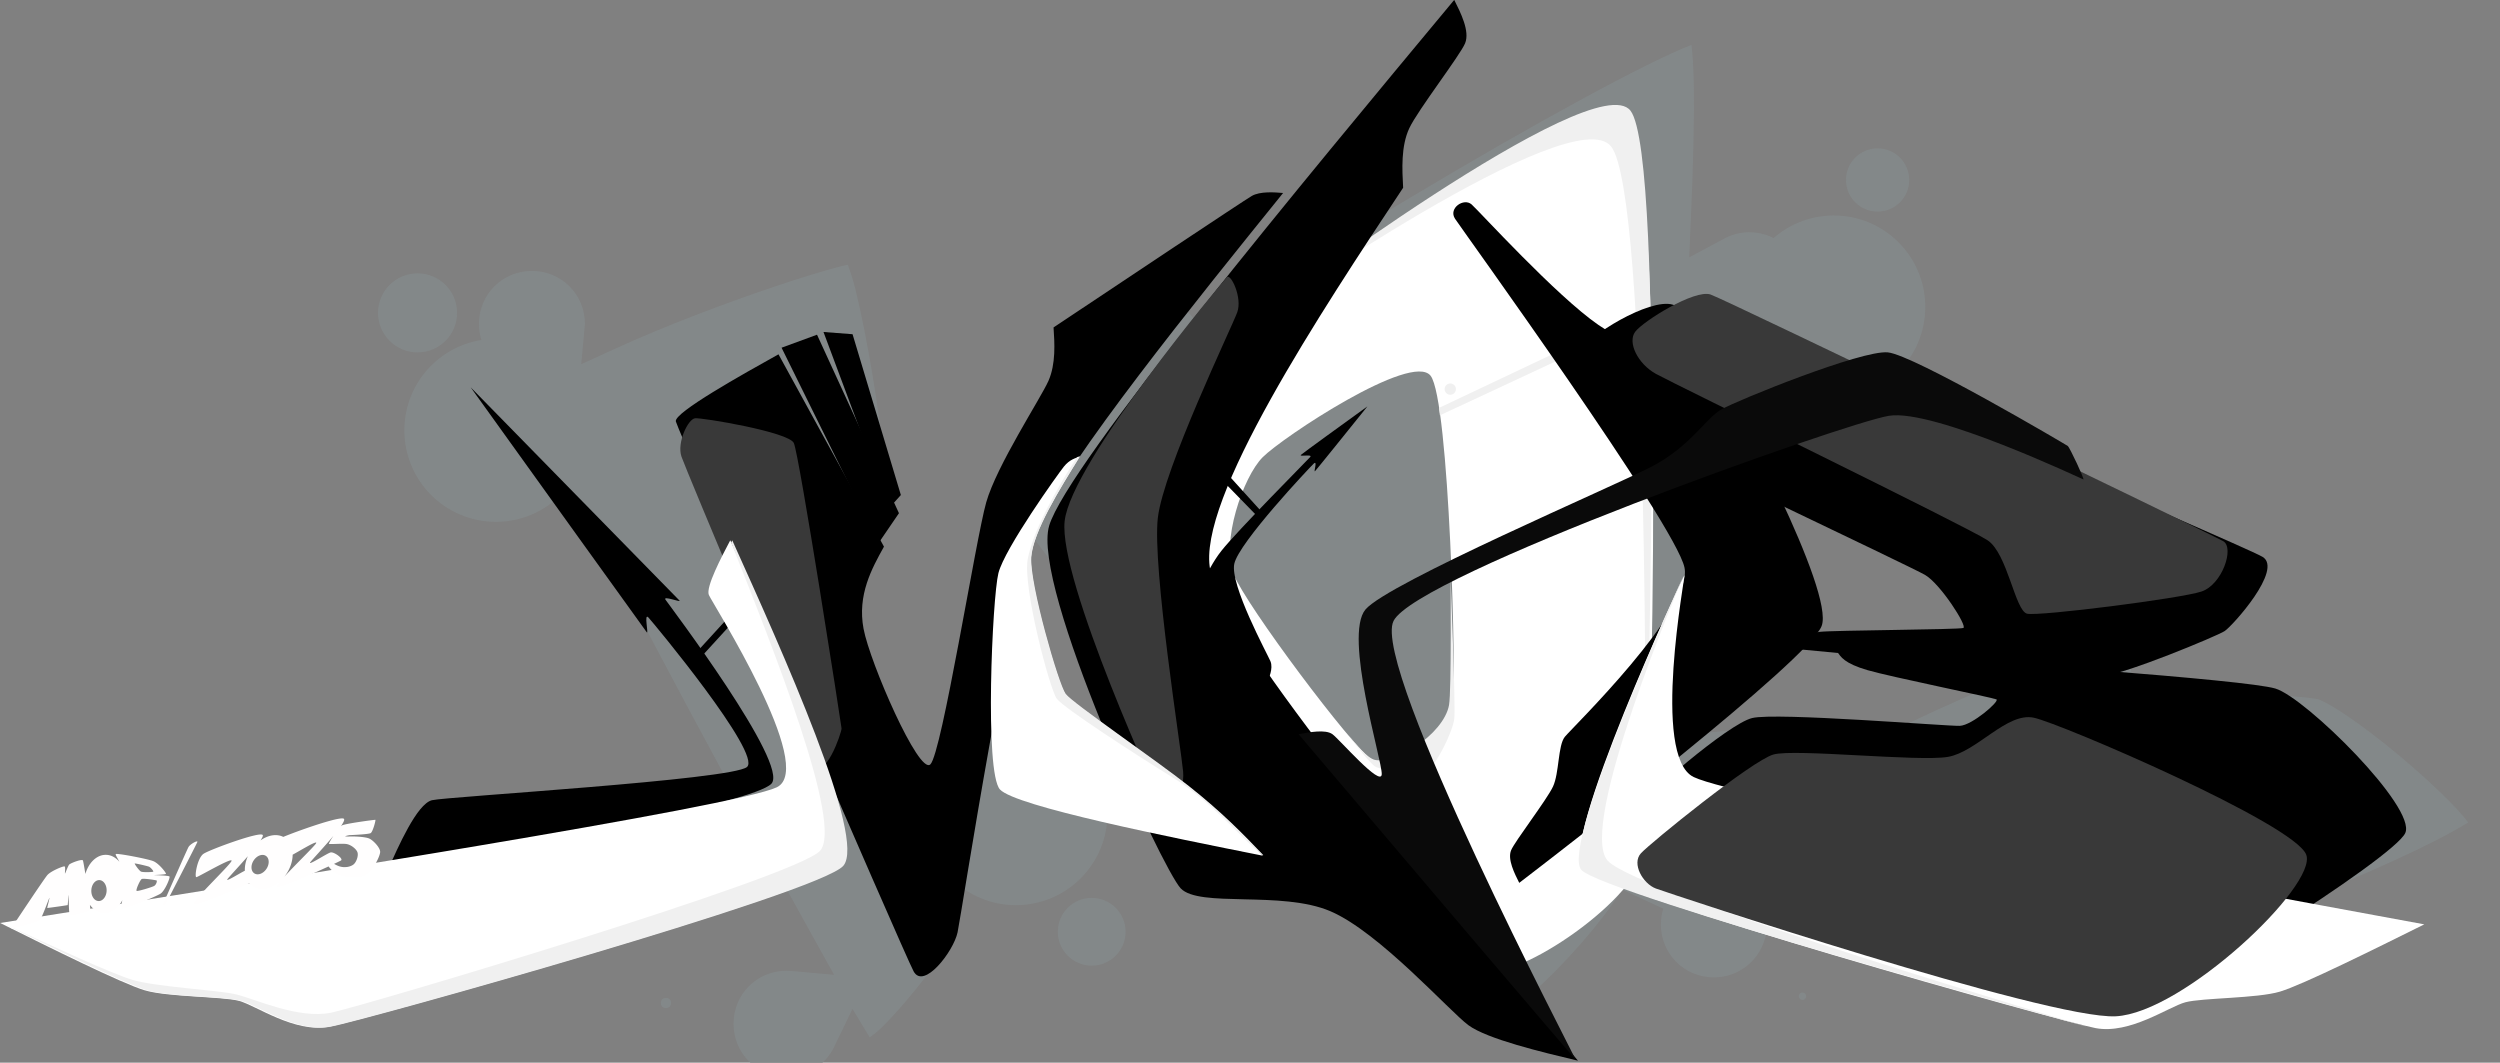 <?xml version="1.0" encoding="UTF-8" standalone="no"?>
<!-- Created with Inkscape (http://www.inkscape.org/) -->

<svg
   width="1098.028"
   height="466.738"
   viewBox="0 0 290.52 123.491"
   version="1.1"
   id="svg1"
   inkscape:version="1.4 (e7c3feb, 2024-10-09)"
   sodipodi:docname="mob-only-desktop.svg"
   xmlns:inkscape="http://www.inkscape.org/namespaces/inkscape"
   xmlns:sodipodi="http://sodipodi.sourceforge.net/DTD/sodipodi-0.dtd"
   xmlns="http://www.w3.org/2000/svg"
   xmlns:svg="http://www.w3.org/2000/svg">
  <rect x="0" y="0" width="290.52" height="123.491" fill="#808080" stroke="none"/>
  <sodipodi:namedview
     id="namedview1"
     pagecolor="#ffffff"
     bordercolor="#666666"
     borderopacity="1.0"
     inkscape:showpageshadow="2"
     inkscape:pageopacity="0.0"
     inkscape:pagecheckerboard="0"
     inkscape:deskcolor="#d1d1d1"
     inkscape:document-units="mm"
     inkscape:zoom="1.0078851"
     inkscape:cx="536.76753"
     inkscape:cy="265.90333"
     inkscape:window-width="1920"
     inkscape:window-height="1011"
     inkscape:window-x="0"
     inkscape:window-y="0"
     inkscape:window-maximized="1"
     inkscape:current-layer="U0_block"
     showgrid="false" />
  <defs
     id="defs1">
    <inkscape:path-effect
       effect="offset"
       id="path-effect53"
       is_visible="true"
       lpeversion="1.3"
       linejoin_type="miter"
       unit="px"
       offset="-10"
       miter_limit="4"
       attempt_force_join="false"
       update_on_knot_move="true" />
    <inkscape:path-effect
       effect="bspline"
       id="path-effect60"
       is_visible="true"
       lpeversion="1.3"
       weight="1"
       steps="2"
       helper_size="0"
       apply_no_weight="true"
       apply_with_weight="true"
       only_selected="true"
       uniform="false" />
    <inkscape:path-effect
       effect="bspline"
       id="path-effect59"
       is_visible="true"
       lpeversion="1.3"
       weight="1"
       steps="2"
       helper_size="0"
       apply_no_weight="true"
       apply_with_weight="true"
       only_selected="true"
       uniform="false" />
    <inkscape:path-effect
       effect="bspline"
       id="path-effect55"
       is_visible="true"
       lpeversion="1.3"
       weight="1"
       steps="2"
       helper_size="0"
       apply_no_weight="true"
       apply_with_weight="true"
       only_selected="true"
       uniform="false" />
    <inkscape:path-effect
       effect="bspline"
       id="path-effect54"
       is_visible="true"
       lpeversion="1.3"
       weight="1"
       steps="2"
       helper_size="0"
       apply_no_weight="true"
       apply_with_weight="true"
       only_selected="true"
       uniform="false" />
    <inkscape:path-effect
       effect="bspline"
       id="path-effect52"
       is_visible="true"
       lpeversion="1.3"
       weight="1"
       steps="2"
       helper_size="0"
       apply_no_weight="true"
       apply_with_weight="true"
       only_selected="true"
       uniform="false" />
    <inkscape:path-effect
       effect="bspline"
       id="path-effect51"
       is_visible="true"
       lpeversion="1.3"
       weight="2"
       steps="1"
       helper_size="0"
       apply_no_weight="true"
       apply_with_weight="true"
       only_selected="true"
       uniform="false" />
    <inkscape:path-effect
       effect="bspline"
       id="path-effect50"
       is_visible="true"
       lpeversion="1.3"
       weight="1"
       steps="2"
       helper_size="0"
       apply_no_weight="true"
       apply_with_weight="true"
       only_selected="true"
       uniform="false" />
    <inkscape:path-effect
       effect="bspline"
       id="path-effect49"
       is_visible="true"
       lpeversion="1.3"
       weight="1"
       steps="2"
       helper_size="0"
       apply_no_weight="true"
       apply_with_weight="true"
       only_selected="true"
       uniform="false" />
    <inkscape:path-effect
       effect="bspline"
       id="path-effect48"
       is_visible="true"
       lpeversion="1.3"
       weight="1"
       steps="2"
       helper_size="0"
       apply_no_weight="true"
       apply_with_weight="true"
       only_selected="true"
       uniform="false" />
    <inkscape:path-effect
       effect="bspline"
       id="path-effect47"
       is_visible="true"
       lpeversion="1.3"
       weight="1"
       steps="2"
       helper_size="0"
       apply_no_weight="true"
       apply_with_weight="true"
       only_selected="true"
       uniform="false" />
    <inkscape:path-effect
       effect="bspline"
       id="path-effect46"
       is_visible="true"
       lpeversion="1.3"
       weight="1"
       steps="2"
       helper_size="0"
       apply_no_weight="true"
       apply_with_weight="true"
       only_selected="true"
       uniform="false" />
    <inkscape:path-effect
       effect="bspline"
       id="path-effect45"
       is_visible="true"
       lpeversion="1.3"
       weight="1"
       steps="2"
       helper_size="0"
       apply_no_weight="true"
       apply_with_weight="true"
       only_selected="true"
       uniform="false" />
    <inkscape:path-effect
       effect="bspline"
       id="path-effect44"
       is_visible="true"
       lpeversion="1.3"
       weight="1"
       steps="2"
       helper_size="0"
       apply_no_weight="true"
       apply_with_weight="true"
       only_selected="true"
       uniform="false" />
    <inkscape:path-effect
       effect="bspline"
       id="path-effect43"
       is_visible="true"
       lpeversion="1.3"
       weight="2"
       steps="2"
       helper_size="0"
       apply_no_weight="true"
       apply_with_weight="true"
       only_selected="true"
       uniform="false" />
    <inkscape:path-effect
       effect="bspline"
       id="path-effect42"
       is_visible="true"
       lpeversion="1.3"
       weight="2"
       steps="2"
       helper_size="0"
       apply_no_weight="true"
       apply_with_weight="true"
       only_selected="true"
       uniform="false" />
    <inkscape:path-effect
       effect="bspline"
       id="path-effect41"
       is_visible="true"
       lpeversion="1.3"
       weight="2"
       steps="2"
       helper_size="0"
       apply_no_weight="true"
       apply_with_weight="true"
       only_selected="true"
       uniform="false" />
    <inkscape:path-effect
       effect="bspline"
       id="path-effect40"
       is_visible="true"
       lpeversion="1.3"
       weight="1"
       steps="2"
       helper_size="0"
       apply_no_weight="true"
       apply_with_weight="true"
       only_selected="true"
       uniform="false" />
    <inkscape:path-effect
       effect="bspline"
       id="path-effect39"
       is_visible="true"
       lpeversion="1.3"
       weight="1"
       steps="2"
       helper_size="0"
       apply_no_weight="true"
       apply_with_weight="true"
       only_selected="true"
       uniform="false" />
    <inkscape:path-effect
       effect="bspline"
       id="path-effect38"
       is_visible="true"
       lpeversion="1.3"
       weight="3"
       steps="2"
       helper_size="0"
       apply_no_weight="true"
       apply_with_weight="true"
       only_selected="true"
       uniform="false" />
    <inkscape:path-effect
       effect="bspline"
       id="path-effect37"
       is_visible="true"
       lpeversion="1.3"
       weight="1"
       steps="2"
       helper_size="0"
       apply_no_weight="true"
       apply_with_weight="true"
       only_selected="true"
       uniform="false" />
    <inkscape:path-effect
       effect="bspline"
       id="path-effect36"
       is_visible="true"
       lpeversion="1.3"
       weight="2"
       steps="2"
       helper_size="0"
       apply_no_weight="true"
       apply_with_weight="true"
       only_selected="true"
       uniform="false" />
    <inkscape:path-effect
       effect="bspline"
       id="path-effect34"
       is_visible="true"
       lpeversion="1.3"
       weight="2"
       steps="2"
       helper_size="0"
       apply_no_weight="true"
       apply_with_weight="true"
       only_selected="true"
       uniform="false" />
    <inkscape:path-effect
       effect="bspline"
       id="path-effect33"
       is_visible="true"
       lpeversion="1.3"
       weight="1"
       steps="2"
       helper_size="0"
       apply_no_weight="true"
       apply_with_weight="true"
       only_selected="true"
       uniform="false" />
    <inkscape:path-effect
       effect="bspline"
       id="path-effect24"
       is_visible="true"
       lpeversion="1.3"
       weight="2"
       steps="2"
       helper_size="0"
       apply_no_weight="true"
       apply_with_weight="true"
       only_selected="true"
       uniform="false" />
    <inkscape:path-effect
       effect="bspline"
       id="path-effect35"
       is_visible="true"
       lpeversion="1.3"
       weight="2"
       steps="2"
       helper_size="0"
       apply_no_weight="true"
       apply_with_weight="true"
       only_selected="true"
       uniform="false" />
    <inkscape:path-effect
       effect="bspline"
       id="path-effect32"
       is_visible="true"
       lpeversion="1.3"
       weight="2"
       steps="2"
       helper_size="0"
       apply_no_weight="true"
       apply_with_weight="true"
       only_selected="true"
       uniform="false" />
    <inkscape:path-effect
       effect="bspline"
       id="path-effect31"
       is_visible="true"
       lpeversion="1.3"
       weight="1"
       steps="2"
       helper_size="0"
       apply_no_weight="true"
       apply_with_weight="true"
       only_selected="true"
       uniform="false" />
    <inkscape:path-effect
       effect="bspline"
       id="path-effect30"
       is_visible="true"
       lpeversion="1.3"
       weight="10"
       steps="2"
       helper_size="0"
       apply_no_weight="true"
       apply_with_weight="true"
       only_selected="true"
       uniform="false" />
    <inkscape:path-effect
       effect="bspline"
       id="path-effect29"
       is_visible="true"
       lpeversion="1.3"
       weight="0"
       steps="2"
       helper_size="0"
       apply_no_weight="true"
       apply_with_weight="true"
       only_selected="true"
       uniform="false" />
    <inkscape:path-effect
       effect="bspline"
       id="path-effect28"
       is_visible="true"
       lpeversion="1.3"
       weight="1"
       steps="2"
       helper_size="0"
       apply_no_weight="true"
       apply_with_weight="true"
       only_selected="true"
       uniform="false" />
    <inkscape:path-effect
       effect="bspline"
       id="path-effect27"
       is_visible="true"
       lpeversion="1.3"
       weight="1"
       steps="2"
       helper_size="0"
       apply_no_weight="true"
       apply_with_weight="true"
       only_selected="true"
       uniform="false" />
    <inkscape:path-effect
       effect="bspline"
       id="path-effect22"
       is_visible="true"
       lpeversion="1.3"
       weight="1"
       steps="2"
       helper_size="0"
       apply_no_weight="true"
       apply_with_weight="true"
       only_selected="true"
       uniform="false" />
    <inkscape:path-effect
       effect="bspline"
       id="path-effect21"
       is_visible="true"
       lpeversion="1.3"
       weight="5"
       steps="2"
       helper_size="0"
       apply_no_weight="true"
       apply_with_weight="true"
       only_selected="true"
       uniform="false" />
    <inkscape:path-effect
       effect="bspline"
       id="path-effect26"
       is_visible="true"
       lpeversion="1.3"
       weight="5"
       steps="2"
       helper_size="0"
       apply_no_weight="true"
       apply_with_weight="true"
       only_selected="true"
       uniform="false" />
    <inkscape:path-effect
       effect="bspline"
       id="path-effect25"
       is_visible="true"
       lpeversion="1.3"
       weight="10"
       steps="2"
       helper_size="0"
       apply_no_weight="true"
       apply_with_weight="true"
       only_selected="true"
       uniform="false" />
    <inkscape:path-effect
       effect="bspline"
       id="path-effect20"
       is_visible="true"
       lpeversion="1.3"
       weight="1"
       steps="2"
       helper_size="0"
       apply_no_weight="true"
       apply_with_weight="true"
       only_selected="true"
       uniform="false" />
    <inkscape:path-effect
       effect="bspline"
       id="path-effect23"
       is_visible="true"
       lpeversion="1.3"
       weight="0"
       steps="2"
       helper_size="0"
       apply_no_weight="false"
       apply_with_weight="false"
       only_selected="false"
       uniform="false" />
    <inkscape:path-effect
       effect="bspline"
       id="path-effect19"
       is_visible="true"
       lpeversion="1.3"
       weight="33.333"
       steps="2"
       helper_size="0"
       apply_no_weight="true"
       apply_with_weight="true"
       only_selected="false"
       uniform="false" />
    <inkscape:path-effect
       effect="bspline"
       id="path-effect18"
       is_visible="true"
       lpeversion="1.3"
       weight="10"
       steps="2"
       helper_size="0"
       apply_no_weight="true"
       apply_with_weight="true"
       only_selected="false"
       uniform="false" />
    <inkscape:path-effect
       effect="bspline"
       id="path-effect1"
       is_visible="true"
       lpeversion="1.3"
       weight="10"
       steps="2"
       helper_size="0"
       apply_no_weight="true"
       apply_with_weight="true"
       only_selected="false"
       uniform="false" />
    <inkscape:path-effect
       effect="bspline"
       id="path-effect17"
       is_visible="true"
       lpeversion="1.3"
       weight="20"
       steps="2"
       helper_size="0"
       apply_no_weight="false"
       apply_with_weight="false"
       only_selected="true"
       uniform="false" />
    <inkscape:path-effect
       effect="bspline"
       id="path-effect16"
       is_visible="true"
       lpeversion="1.3"
       weight="0"
       steps="2"
       helper_size="0"
       apply_no_weight="false"
       apply_with_weight="false"
       only_selected="true"
       uniform="false" />
    <inkscape:path-effect
       effect="bspline"
       id="path-effect15"
       is_visible="true"
       lpeversion="1.3"
       weight="0"
       steps="2"
       helper_size="0"
       apply_no_weight="false"
       apply_with_weight="false"
       only_selected="true"
       uniform="false" />
    <inkscape:path-effect
       effect="bspline"
       id="path-effect14"
       is_visible="true"
       lpeversion="1.3"
       weight="0"
       steps="2"
       helper_size="0"
       apply_no_weight="false"
       apply_with_weight="false"
       only_selected="true"
       uniform="false" />
    <inkscape:path-effect
       effect="bspline"
       id="path-effect13"
       is_visible="true"
       lpeversion="1.3"
       weight="0"
       steps="2"
       helper_size="0"
       apply_no_weight="false"
       apply_with_weight="true"
       only_selected="true"
       uniform="false" />
    <inkscape:path-effect
       effect="bspline"
       id="path-effect12"
       is_visible="true"
       lpeversion="1.3"
       weight="0"
       steps="2"
       helper_size="0"
       apply_no_weight="false"
       apply_with_weight="true"
       only_selected="true"
       uniform="false" />
    <inkscape:path-effect
       effect="bspline"
       id="path-effect11"
       is_visible="true"
       lpeversion="1.3"
       weight="0"
       steps="2"
       helper_size="0"
       apply_no_weight="false"
       apply_with_weight="true"
       only_selected="true"
       uniform="false" />
    <inkscape:path-effect
       effect="bspline"
       id="path-effect10"
       is_visible="true"
       lpeversion="1.3"
       weight="0"
       steps="2"
       helper_size="0"
       apply_no_weight="false"
       apply_with_weight="false"
       only_selected="true"
       uniform="false" />
    <inkscape:path-effect
       effect="bspline"
       id="path-effect9"
       is_visible="true"
       lpeversion="1.3"
       weight="0"
       steps="2"
       helper_size="0"
       apply_no_weight="true"
       apply_with_weight="true"
       only_selected="false"
       uniform="false" />
    <inkscape:path-effect
       effect="bspline"
       id="path-effect8"
       is_visible="true"
       lpeversion="1.3"
       weight="0"
       steps="1"
       helper_size="0"
       apply_no_weight="false"
       apply_with_weight="false"
       only_selected="false"
       uniform="false" />
    <inkscape:path-effect
       effect="bspline"
       id="path-effect7"
       is_visible="true"
       lpeversion="1.3"
       weight="0"
       steps="1"
       helper_size="0"
       apply_no_weight="false"
       apply_with_weight="false"
       only_selected="false"
       uniform="false" />
    <inkscape:path-effect
       effect="bspline"
       id="path-effect6"
       is_visible="true"
       lpeversion="1.3"
       weight="0"
       steps="1"
       helper_size="0"
       apply_no_weight="false"
       apply_with_weight="false"
       only_selected="false"
       uniform="false" />
    <inkscape:path-effect
       effect="bspline"
       id="path-effect5"
       is_visible="true"
       lpeversion="1.3"
       weight="0"
       steps="1"
       helper_size="0"
       apply_no_weight="false"
       apply_with_weight="false"
       only_selected="false"
       uniform="false" />
    <inkscape:path-effect
       effect="bspline"
       id="path-effect4"
       is_visible="true"
       lpeversion="1.3"
       weight="0"
       steps="2"
       helper_size="0"
       apply_no_weight="false"
       apply_with_weight="false"
       only_selected="false"
       uniform="false" />
    <inkscape:path-effect
       effect="bspline"
       id="path-effect3"
       is_visible="true"
       lpeversion="1.3"
       weight="0"
       steps="2"
       helper_size="0"
       apply_no_weight="true"
       apply_with_weight="true"
       only_selected="false"
       uniform="false" />
    <inkscape:path-effect
       effect="bspline"
       id="path-effect2"
       is_visible="true"
       lpeversion="1.3"
       weight="0"
       steps="2"
       helper_size="0"
       apply_no_weight="false"
       apply_with_weight="false"
       only_selected="false"
       uniform="false" />
    <inkscape:path-effect
       effect="bspline"
       id="path-effect1-7"
       is_visible="true"
       lpeversion="1.3"
       weight="10"
       steps="2"
       helper_size="0"
       apply_no_weight="true"
       apply_with_weight="true"
       only_selected="false"
       uniform="false" />
    <inkscape:path-effect
       effect="bspline"
       id="path-effect14-2"
       is_visible="true"
       lpeversion="1.3"
       weight="0"
       steps="2"
       helper_size="0"
       apply_no_weight="false"
       apply_with_weight="false"
       only_selected="true"
       uniform="false" />
    <inkscape:path-effect
       effect="bspline"
       id="path-effect14-0"
       is_visible="true"
       lpeversion="1.3"
       weight="0"
       steps="2"
       helper_size="0"
       apply_no_weight="false"
       apply_with_weight="false"
       only_selected="true"
       uniform="false" />
    <inkscape:path-effect
       effect="bspline"
       id="path-effect18-7"
       is_visible="true"
       lpeversion="1.3"
       weight="10"
       steps="2"
       helper_size="0"
       apply_no_weight="true"
       apply_with_weight="true"
       only_selected="false"
       uniform="false" />
    <inkscape:path-effect
       effect="bspline"
       id="path-effect18-7-2"
       is_visible="true"
       lpeversion="1.3"
       weight="10"
       steps="2"
       helper_size="0"
       apply_no_weight="true"
       apply_with_weight="true"
       only_selected="false"
       uniform="false" />
    <inkscape:path-effect
       effect="bspline"
       id="path-effect5-0"
       is_visible="true"
       lpeversion="1.3"
       weight="0"
       steps="1"
       helper_size="0"
       apply_no_weight="false"
       apply_with_weight="false"
       only_selected="false"
       uniform="false" />
    <inkscape:path-effect
       effect="bspline"
       id="path-effect20-6"
       is_visible="true"
       lpeversion="1.3"
       weight="1"
       steps="2"
       helper_size="0"
       apply_no_weight="true"
       apply_with_weight="true"
       only_selected="true"
       uniform="false" />
    <inkscape:path-effect
       effect="bspline"
       id="path-effect20-7"
       is_visible="true"
       lpeversion="1.3"
       weight="1"
       steps="2"
       helper_size="0"
       apply_no_weight="true"
       apply_with_weight="true"
       only_selected="true"
       uniform="false" />
    <inkscape:path-effect
       effect="bspline"
       id="path-effect20-3"
       is_visible="true"
       lpeversion="1.3"
       weight="1"
       steps="2"
       helper_size="0"
       apply_no_weight="true"
       apply_with_weight="true"
       only_selected="true"
       uniform="false" />
    <inkscape:path-effect
       effect="bspline"
       id="path-effect20-2"
       is_visible="true"
       lpeversion="1.3"
       weight="1"
       steps="2"
       helper_size="0"
       apply_no_weight="true"
       apply_with_weight="true"
       only_selected="true"
       uniform="false" />
    <inkscape:path-effect
       effect="bspline"
       id="path-effect4-6"
       is_visible="true"
       lpeversion="1.3"
       weight="0"
       steps="2"
       helper_size="0"
       apply_no_weight="false"
       apply_with_weight="false"
       only_selected="false"
       uniform="false" />
    <inkscape:path-effect
       effect="bspline"
       id="path-effect23-1"
       is_visible="true"
       lpeversion="1.3"
       weight="0"
       steps="2"
       helper_size="0"
       apply_no_weight="false"
       apply_with_weight="false"
       only_selected="false"
       uniform="false" />
    <inkscape:path-effect
       effect="bspline"
       id="path-effect20-75"
       is_visible="true"
       lpeversion="1.3"
       weight="1"
       steps="2"
       helper_size="0"
       apply_no_weight="true"
       apply_with_weight="true"
       only_selected="true"
       uniform="false" />
    <inkscape:path-effect
       effect="bspline"
       id="path-effect51-7"
       is_visible="true"
       lpeversion="1.3"
       weight="2"
       steps="1"
       helper_size="0"
       apply_no_weight="true"
       apply_with_weight="true"
       only_selected="true"
       uniform="false" />
    <inkscape:path-effect
       effect="bspline"
       id="path-effect52-2"
       is_visible="true"
       lpeversion="1.3"
       weight="1"
       steps="2"
       helper_size="0"
       apply_no_weight="true"
       apply_with_weight="true"
       only_selected="true"
       uniform="false" />
    <inkscape:path-effect
       effect="bspline"
       id="path-effect54-0"
       is_visible="true"
       lpeversion="1.3"
       weight="1"
       steps="2"
       helper_size="0"
       apply_no_weight="true"
       apply_with_weight="true"
       only_selected="true"
       uniform="false" />
    <inkscape:path-effect
       effect="bspline"
       id="path-effect55-6"
       is_visible="true"
       lpeversion="1.3"
       weight="1"
       steps="2"
       helper_size="0"
       apply_no_weight="true"
       apply_with_weight="true"
       only_selected="true"
       uniform="false" />
    <inkscape:path-effect
       effect="bspline"
       id="path-effect14-0-7"
       is_visible="true"
       lpeversion="1.3"
       weight="0"
       steps="2"
       helper_size="0"
       apply_no_weight="false"
       apply_with_weight="false"
       only_selected="true"
       uniform="false" />
    <inkscape:path-effect
       effect="bspline"
       id="path-effect14-0-7-3"
       is_visible="true"
       lpeversion="1.3"
       weight="0"
       steps="2"
       helper_size="0"
       apply_no_weight="false"
       apply_with_weight="false"
       only_selected="true"
       uniform="false" />
    <inkscape:path-effect
       effect="bspline"
       id="path-effect4-3"
       is_visible="true"
       lpeversion="1.3"
       weight="0"
       steps="2"
       helper_size="0"
       apply_no_weight="false"
       apply_with_weight="false"
       only_selected="false"
       uniform="false" />
    <inkscape:path-effect
       effect="bspline"
       id="path-effect4-3-3"
       is_visible="true"
       lpeversion="1.3"
       weight="0"
       steps="2"
       helper_size="0"
       apply_no_weight="false"
       apply_with_weight="false"
       only_selected="false"
       uniform="false" />
    <inkscape:path-effect
       effect="bspline"
       id="path-effect47-7"
       is_visible="true"
       lpeversion="1.3"
       weight="1"
       steps="2"
       helper_size="0"
       apply_no_weight="true"
       apply_with_weight="true"
       only_selected="true"
       uniform="false" />
    <inkscape:path-effect
       effect="bspline"
       id="path-effect48-5"
       is_visible="true"
       lpeversion="1.3"
       weight="1"
       steps="2"
       helper_size="0"
       apply_no_weight="true"
       apply_with_weight="true"
       only_selected="true"
       uniform="false" />
    <inkscape:path-effect
       effect="bspline"
       id="path-effect50-3"
       is_visible="true"
       lpeversion="1.3"
       weight="1"
       steps="2"
       helper_size="0"
       apply_no_weight="true"
       apply_with_weight="true"
       only_selected="true"
       uniform="false" />
    <inkscape:path-effect
       effect="bspline"
       id="path-effect18-5"
       is_visible="true"
       lpeversion="1.3"
       weight="10"
       steps="2"
       helper_size="0"
       apply_no_weight="true"
       apply_with_weight="true"
       only_selected="false"
       uniform="false" />
    <inkscape:path-effect
       effect="bspline"
       id="path-effect51-6"
       is_visible="true"
       lpeversion="1.3"
       weight="2"
       steps="1"
       helper_size="0"
       apply_no_weight="true"
       apply_with_weight="true"
       only_selected="true"
       uniform="false" />
    <inkscape:path-effect
       effect="bspline"
       id="path-effect52-2-2"
       is_visible="true"
       lpeversion="1.3"
       weight="1"
       steps="2"
       helper_size="0"
       apply_no_weight="true"
       apply_with_weight="true"
       only_selected="true"
       uniform="false" />
    <inkscape:path-effect
       effect="bspline"
       id="path-effect12-9"
       is_visible="true"
       lpeversion="1.3"
       weight="0"
       steps="2"
       helper_size="0"
       apply_no_weight="false"
       apply_with_weight="true"
       only_selected="true"
       uniform="false" />
    <inkscape:path-effect
       effect="bspline"
       id="path-effect5-1"
       is_visible="true"
       lpeversion="1.3"
       weight="0"
       steps="1"
       helper_size="0"
       apply_no_weight="false"
       apply_with_weight="false"
       only_selected="false"
       uniform="false" />
    <inkscape:path-effect
       effect="bspline"
       id="path-effect23-2"
       is_visible="true"
       lpeversion="1.3"
       weight="0"
       steps="2"
       helper_size="0"
       apply_no_weight="false"
       apply_with_weight="false"
       only_selected="false"
       uniform="false" />
    <inkscape:path-effect
       effect="bspline"
       id="path-effect60-7"
       is_visible="true"
       lpeversion="1.3"
       weight="1"
       steps="2"
       helper_size="0"
       apply_no_weight="true"
       apply_with_weight="true"
       only_selected="true"
       uniform="false" />
    <inkscape:path-effect
       effect="bspline"
       id="path-effect44-0"
       is_visible="true"
       lpeversion="1.3"
       weight="1"
       steps="2"
       helper_size="0"
       apply_no_weight="true"
       apply_with_weight="true"
       only_selected="true"
       uniform="false" />
    <inkscape:path-effect
       effect="bspline"
       id="path-effect45-9"
       is_visible="true"
       lpeversion="1.3"
       weight="1"
       steps="2"
       helper_size="0"
       apply_no_weight="true"
       apply_with_weight="true"
       only_selected="true"
       uniform="false" />
    <inkscape:path-effect
       effect="bspline"
       id="path-effect4-36"
       is_visible="true"
       lpeversion="1.3"
       weight="0"
       steps="2"
       helper_size="0"
       apply_no_weight="false"
       apply_with_weight="false"
       only_selected="false"
       uniform="false" />
    <inkscape:path-effect
       effect="bspline"
       id="path-effect14-0-0"
       is_visible="true"
       lpeversion="1.3"
       weight="0"
       steps="2"
       helper_size="0"
       apply_no_weight="false"
       apply_with_weight="false"
       only_selected="true"
       uniform="false" />
    <inkscape:path-effect
       effect="bspline"
       id="path-effect20-62"
       is_visible="true"
       lpeversion="1.3"
       weight="1"
       steps="2"
       helper_size="0"
       apply_no_weight="true"
       apply_with_weight="true"
       only_selected="true"
       uniform="false" />
    <inkscape:path-effect
       effect="bspline"
       id="path-effect5-0-6"
       is_visible="true"
       lpeversion="1.3"
       weight="0"
       steps="1"
       helper_size="0"
       apply_no_weight="false"
       apply_with_weight="false"
       only_selected="false"
       uniform="false" />
    <inkscape:path-effect
       effect="bspline"
       id="path-effect36-1"
       is_visible="true"
       lpeversion="1.3"
       weight="2"
       steps="2"
       helper_size="0"
       apply_no_weight="true"
       apply_with_weight="true"
       only_selected="true"
       uniform="false" />
    <inkscape:path-effect
       effect="bspline"
       id="path-effect4-6-8"
       is_visible="true"
       lpeversion="1.3"
       weight="0"
       steps="2"
       helper_size="0"
       apply_no_weight="false"
       apply_with_weight="false"
       only_selected="false"
       uniform="false" />
    <inkscape:path-effect
       effect="bspline"
       id="path-effect55-6-7"
       is_visible="true"
       lpeversion="1.3"
       weight="1"
       steps="2"
       helper_size="0"
       apply_no_weight="true"
       apply_with_weight="true"
       only_selected="true"
       uniform="false" />
    <inkscape:path-effect
       effect="bspline"
       id="path-effect42-9"
       is_visible="true"
       lpeversion="1.3"
       weight="2"
       steps="2"
       helper_size="0"
       apply_no_weight="true"
       apply_with_weight="true"
       only_selected="true"
       uniform="false" />
    <inkscape:path-effect
       effect="bspline"
       id="path-effect43-2"
       is_visible="true"
       lpeversion="1.3"
       weight="2"
       steps="2"
       helper_size="0"
       apply_no_weight="true"
       apply_with_weight="true"
       only_selected="true"
       uniform="false" />
    <inkscape:path-effect
       effect="bspline"
       id="path-effect41-0"
       is_visible="true"
       lpeversion="1.3"
       weight="2"
       steps="2"
       helper_size="0"
       apply_no_weight="true"
       apply_with_weight="true"
       only_selected="true"
       uniform="false" />
    <inkscape:path-effect
       effect="bspline"
       id="path-effect10-6"
       is_visible="true"
       lpeversion="1.3"
       weight="1"
       steps="2"
       helper_size="0"
       apply_no_weight="true"
       apply_with_weight="true"
       only_selected="true"
       uniform="false" />
    <inkscape:path-effect
       effect="bspline"
       id="path-effect13-5"
       is_visible="true"
       lpeversion="1.3"
       weight="1"
       steps="2"
       helper_size="0"
       apply_no_weight="true"
       apply_with_weight="true"
       only_selected="true"
       uniform="false" />
    <inkscape:path-effect
       effect="bspline"
       id="path-effect14-6"
       is_visible="true"
       lpeversion="1.3"
       weight="1"
       steps="2"
       helper_size="0"
       apply_no_weight="true"
       apply_with_weight="true"
       only_selected="true"
       uniform="false" />
    <inkscape:path-effect
       effect="bspline"
       id="path-effect14-4"
       is_visible="true"
       lpeversion="1.3"
       weight="1"
       steps="2"
       helper_size="0"
       apply_no_weight="true"
       apply_with_weight="true"
       only_selected="true"
       uniform="false" />
    <inkscape:path-effect
       effect="bspline"
       id="path-effect19-9"
       is_visible="true"
       lpeversion="1.3"
       weight="0"
       steps="2"
       helper_size="0"
       apply_no_weight="true"
       apply_with_weight="true"
       only_selected="true"
       uniform="false" />
  </defs>
  <g
     inkscape:groupmode="layer"
     id="layer8"
     inkscape:label="bg"
     style="display:none"
     transform="translate(-46.051,-4.005)"
     sodipodi:insensitive="true"
     type="layer">
    <rect
       style="display:inline;fill:#cacaca;fill-opacity:1;stroke-width:0.383"
       id="rect58230"
       width="306.277"
       height="138.628"
       x="37.245"
       y="-3.214" />
  </g>
  <g
     inkscape:groupmode="layer"
     id="U0_block"
     inkscape:label="U0"
     type="layer"
     style="display:inline">
    <path
       id="path46-3"
       style="font-variation-settings:normal;display:inline;vector-effect:none;fill:#838889;fill-opacity:1;stroke:none;stroke-width:0.265px;stroke-linecap:butt;stroke-linejoin:miter;stroke-miterlimit:4;stroke-dasharray:none;stroke-dashoffset:0;stroke-opacity:1;-inkscape-stroke:none;stop-color:#000000"
       d="m 175.033,-17.242 c 0.122,1.098 0.229,2.545 0.264,4.498 0.071,3.957 -0.059,9.363 -0.328,15.537 L 174.766,7.445 178.873,5.25 c 0.882,-0.471 1.867,-0.72 2.867,-0.727 3.431,0.004 6.152,2.728 6.152,6.156 -0.002,1.758 -0.753,3.429 -2.066,4.598 l -2.988,2.658 3.609,1.723 c 1.503,0.718 3.598,1.729 5.312,2.551 l 0.926,0.443 0.982,-0.293 c 1.146,-0.343 2.163,-0.602 2.832,-0.721 0.446,-0.079 0.771,-0.07 0.627,-0.084 -0.08,-0.008 0.225,0.067 0.381,0.121 0.313,0.108 0.748,0.282 1.256,0.504 1.524,0.667 3.695,1.767 5.969,2.982 2.842,1.52 5.869,3.226 8.193,4.562 0.016,0.009 2.807,1.636 3.43,1.996 0.01,0.02 0.021,0.039 0.031,0.061 0.022,0.042 0.043,0.087 0.066,0.133 0.025,0.051 0.051,0.104 0.078,0.158 0.268,0.544 0.59,1.239 0.807,1.74 l 0.391,0.906 0.889,0.432 c 4.517,2.188 8.787,4.255 11.631,5.645 l 0.051,0.025 0.053,0.021 c 2.583,1.127 4.827,2.114 6.482,2.854 0.001,4.6e-4 0.943,0.435 1.756,0.809 -0.005,0.01 -0.009,0.018 -0.014,0.027 -0.054,0.107 -0.114,0.222 -0.18,0.34 -0.496,0.888 -1.321,1.995 -2.057,2.859 -7.2e-4,8.44e-4 -1.249,1.358 -1.248,1.357 5.1e-4,-3.39e-4 -1.827,0.816 -1.828,0.816 -0.76,0.324 -1.672,0.701 -2.643,1.09 -1.618,0.648 -3.405,1.329 -4.936,1.859 l 0.861,5.166 c 5.745,0.016 11.707,0.11 15.973,0.312 1.706,0.081 3.146,0.181 4.143,0.291 0.664,0.074 1.167,0.172 1.23,0.189 0.067,0.019 0.734,0.296 1.527,0.764 1.19,0.701 2.8,1.809 4.518,3.107 4.294,3.246 9.396,7.865 11.287,10.34 0.026,0.034 0.047,0.064 0.072,0.098 -1.206,0.746 -3.324,1.92 -6.246,3.312 -2.998,1.429 -6.608,3.029 -10.379,4.586 l -8.32,3.436 8.854,1.631 c 0.703,0.13 1.402,0.259 2.133,0.395 -1.408,0.684 -2.841,1.413 -4.098,1.998 -2.316,1.078 -4.344,1.928 -5.023,2.133 -0.738,0.223 -3.02,0.474 -5.168,0.617 -1.745,0.116 -4.354,0.228 -5.742,0.6 -1.085,0.29 -2.813,1.203 -3.797,1.658 -0.983,0.456 -2.015,0.877 -2.971,1.123 -0.955,0.246 -1.806,0.309 -2.488,0.18 -0.202,-0.038 -1.561,-0.365 -3.217,-0.799 l -0.014,0.053 c -1.678,-0.464 -4.026,-1.117 -7.137,-1.99 -4.959,-1.372 -11.168,-3.143 -17.449,-4.988 -0.633,-0.184 -1.219,-0.354 -1.836,-0.535 -0.274,-0.081 -0.543,-0.163 -0.844,-0.252 -1.581,-0.464 -3.119,-0.927 -4.693,-1.396 l -2.562,-0.764 -0.748,2.566 c -0.769,2.641 -3.162,4.437 -5.912,4.438 -3.434,1.41e-4 -6.162,-2.727 -6.162,-6.152 0.002,-0.622 0.098,-1.24 0.285,-1.832 l -4.779,-2.217 c -2.41,3.814 -6.762,8.78 -10.652,12.201 l -1.543,1.357 0.926,1.834 c 0.014,0.028 0.305,0.604 0.42,0.832 -0.842,-0.234 -1.715,-0.462 -2.475,-0.709 l -1.07,-0.348 -0.994,0.527 c -0.52,0.276 -0.889,0.394 -1.115,0.453 -0.315,-0.272 -0.945,-0.812 -0.945,-0.812 -0.515,-0.469 -1.148,-1.066 -1.877,-1.768 -2.732,-2.631 -6.796,-6.742 -11.396,-11.531 l -0.246,-0.256 -0.303,-0.182 c -0.657,-0.394 -1.4,-0.807 -2.131,-1.119 -1.41,-0.603 -2.96,-0.959 -4.441,-1.176 -3.386,-0.495 -7.493,-0.377 -9.83,-0.545 -0.831,-0.06 -1.517,-0.16 -1.93,-0.27 -0.184,-0.049 -0.288,-0.094 -0.348,-0.121 -0.067,-0.109 -0.463,-0.748 -0.463,-0.748 -0.228,-0.392 -0.502,-0.889 -0.809,-1.469 -0.512,-0.965 -1.114,-2.161 -1.771,-3.518 l -0.566,-1.166 -1.266,-0.271 c -4.982,-1.072 -9.798,-2.201 -12.965,-3.156 -1.056,-0.319 -1.928,-0.62 -2.512,-0.863 -0.158,-0.066 -0.258,-0.115 -0.367,-0.168 -0.006,-0.027 -0.013,-0.053 -0.02,-0.082 -0.147,-0.684 -0.291,-1.972 -0.373,-3.49 l -5.287,-0.188 c -0.79,6.305 -1.688,12.82 -2.562,17.951 -0.525,3.079 -1.049,5.674 -1.5,7.33 -2.93e-4,0.001 -0.5,1.553 -0.5,1.553 -1.321,1.74 -3.411,4.252 -5.191,5.988 -0.557,0.543 -0.913,0.778 -1.338,1.107 l -2.008,-3.314 -2.129,4.408 c -1.029,2.131 -3.173,3.479 -5.535,3.482 -3.434,1.4e-4 -6.16,-2.727 -6.16,-6.162 5.8e-5,-3.435 2.726,-6.16 6.154,-6.16 0.183,4.7e-4 0.361,0.008 0.537,0.023 l 5,0.451 -2.441,-4.387 C 72.029,84.769 70.951,82.81 69.91,80.924 l -1.084,-1.965 -2.117,0.74 c -9.294,3.251 -24.706,7.808 -36.164,11.041 -7.639,2.155 -13.967,3.804 -14.582,3.92 -0.443,0.084 -0.961,0.088 -1.551,0.006 l -0.035,-0.006 -0.037,-0.004 C 12.919,94.5 11.137,93.755 9.555,92.996 8.632,92.553 7.488,91.944 6.447,91.666 6.07,91.565 5.597,91.489 5.258,91.441 l -0.021,-0.002 -0.021,-0.004 c -2.039,-0.251 -5.386,-0.366 -7.5,-0.617 l -0.01,-0.002 -0.01,-0.002 C -3.261,90.708 -4.094,90.561 -4.463,90.449 -5.142,90.244 -7.171,89.394 -9.486,88.316 -10.65,87.775 -11.983,87.096 -13.281,86.467 -1.496,84.602 11.324,82.577 24.062,80.48 l 1.406,-0.232 0.584,-1.301 c 0.624,-1.389 1.371,-2.956 2.061,-4.1 0.345,-0.572 0.682,-1.036 0.898,-1.275 0.017,-0.019 0.033,-0.035 0.049,-0.051 0.379,-0.036 2.262,-0.215 2.264,-0.215 6.124,-0.517 21.073,-1.543 28.904,-2.557 l 3.836,-0.498 -1.842,-3.4 C 57.087,57.364 51.877,47.562 47.762,39.432 l -0.092,-0.184 -0.121,-0.168 c -2.067,-2.875 -3.871,-5.385 -5.75,-7.998 l 1.398,-0.969 c -1.03,-2.208 -1.836,-4.059 -2.318,-5.334 -0.321,-0.85 -0.486,-1.522 -0.484,-1.51 l -0.23,-1.695 -1.641,-0.49 c -2.622,-0.782 -4.399,-3.166 -4.4,-5.9 6e-5,-3.435 2.726,-6.162 6.16,-6.162 3.421,6.1e-5 6.138,2.709 6.158,6.125 -0.004,0.049 -0.006,0.09 -0.012,0.154 l -0.42,4.561 4.166,-1.9 c 5.669,-2.585 12.634,-5.212 18.291,-7.115 2.829,-0.952 5.338,-1.724 7.168,-2.219 0.576,-0.156 0.933,-0.23 1.354,-0.326 0.264,0.722 0.563,1.549 0.91,2.957 0.677,2.746 1.387,6.402 1.988,10.025 0.601,3.624 1.095,7.234 1.361,9.902 0.177,1.779 0.231,3.236 0.205,3.623 -0.074,1.089 -0.696,2.775 -1.564,4.609 -0.814,1.72 -1.98,3.941 -2.617,5.936 -0.335,1.047 -0.588,2.202 -0.574,3.389 0.05,4.244 5.031,16.251 6.215,18.879 l 0.209,0.463 0.367,0.355 c 0.359,0.347 1.461,1.365 3.033,1.037 l 1.578,-0.328 0.438,-1.551 C 88.914,66.26 91.263,55.885 92.652,49.844 l 0.014,-0.055 0.01,-0.057 c 0.93,-5.003 1.733,-9.114 2.195,-11.121 l 0.344,5.1 c 0.064,0.953 0.253,2.121 0.486,3.303 0.429,2.168 2.622,11.335 4.031,13.193 0.71,0.936 3.518,2.937 4.559,3.697 l 7.537,5.504 -3.51,-8.646 C 106.309,55.811 104.488,50.737 103.396,46.656 l -0.145,-0.539 -0.348,-0.436 c -1.055,-1.318 -2.017,-2.556 -2.922,-3.752 l -4.465,-5.895 0.094,-0.299 -0.535,-0.99 c -0.352,-0.651 -0.576,-1.172 -0.689,-1.504 0.168,-0.212 0.406,-0.49 0.768,-0.85 0.815,-0.811 2.053,-1.885 3.564,-3.098 l 0.391,-0.314 0.25,-0.436 c 0.94,-1.636 2.485,-4.252 2.922,-5.244 0.894,-2.029 0.916,-4.154 0.848,-5.883 4.495,-2.996 10.304,-6.865 14.906,-9.918 -1.17,1.465 -2.22,2.752 -3.402,4.25 l 3.537,3.867 c 0.846,-0.553 1.668,-1.092 2.523,-1.645 l 0.365,-0.236 0.27,-0.338 c 6.056,-7.599 12.563,-15.508 18.805,-23.047 -0.296,0.48 -0.618,0.984 -0.805,1.381 -1.049,2.231 -1.099,4.723 -1.043,6.6 l 0.135,4.527 3.885,-2.326 C 156.507,-7.974 169.94,-15.308 175.033,-17.242 Z m 4.797,48.504 3.102,6.701 c 1.639,3.543 3.095,7.101 3.789,9.547 0.231,0.815 0.374,1.505 0.426,1.959 0.022,0.19 0.021,0.305 0.019,0.389 -0.021,0.039 0.02,-0.042 -0.043,0.047 l -0.541,0.762 -0.051,-0.006 -0.924,0.943 c -1.531,1.562 -3.903,3.707 -6.654,6.064 l -6.24,5.348 8.189,-0.686 c 1.556,-0.13 4.297,-0.104 7.01,-0.016 1.943,0.063 8.353,0.399 9.518,0.244 1.469,-0.195 4.857,-1.958 6.197,-2.555 l 7.418,-3.301 -7.936,-1.721 c -2.122,-0.46 -3.531,-0.801 -5.02,-1.154 3.012,-0.05 6.392,-0.101 7.697,-0.176 0.109,-0.006 0.847,-0.031 1.367,-0.236 0.816,-0.322 1.313,-0.951 1.549,-1.57 0.459,-1.204 -0.084,-2.34 -0.191,-2.584 -0.703,-1.605 -3.273,-5.523 -5.453,-6.781 -1.175,-0.678 -11.728,-5.707 -16.568,-8.027 z m 36.359,0.148 c 0.007,0.013 0.017,0.027 0.025,0.043 0.01,0.018 0.018,0.036 0.029,0.057 -0.059,-0.081 -0.071,-0.13 -0.055,-0.1 z m -28.256,61.467 c 0.021,2e-6 0.043,0.002 0.066,0.006 0.028,0.005 0.029,0.005 0.057,0.014 0.017,0.005 0.032,0.011 0.047,0.018 0.014,0.006 0.028,0.012 0.041,0.02 0.011,0.006 0.021,0.012 0.031,0.02 0.009,0.006 0.019,0.012 0.027,0.02 0.008,0.006 0.016,0.015 0.023,0.021 0.066,0.062 0.116,0.153 0.131,0.252 0.003,0.021 0.004,0.04 0.004,0.059 -2e-5,0.134 -0.011,0.165 -0.098,0.271 -0.006,0.008 -0.013,0.016 -0.019,0.023 -0.008,0.008 -0.015,0.016 -0.023,0.023 -0.009,0.008 -0.019,0.016 -0.029,0.023 -0.011,0.008 -0.023,0.016 -0.035,0.023 -0.014,0.008 -0.028,0.016 -0.043,0.023 -0.017,0.008 -0.035,0.016 -0.053,0.021 -0.03,0.009 -0.03,0.009 -0.061,0.014 -0.023,0.004 -0.046,0.006 -0.066,0.006 -0.018,2e-6 -0.038,-8.89e-4 -0.059,-0.004 -0.028,-0.004 -0.029,-0.006 -0.057,-0.014 -0.025,-0.007 -0.025,-0.006 -0.049,-0.016 -0.014,-0.006 -0.028,-0.013 -0.041,-0.02 -0.012,-0.006 -0.022,-0.012 -0.033,-0.02 -0.01,-0.006 -0.018,-0.014 -0.027,-0.021 -0.008,-0.006 -0.016,-0.013 -0.023,-0.02 -0.068,-0.062 -0.119,-0.151 -0.135,-0.25 -0.004,-0.023 -0.006,-0.046 -0.006,-0.066 -1e-5,-0.02 0.002,-0.042 0.006,-0.064 0.005,-0.031 0.004,-0.032 0.014,-0.062 0.006,-0.018 0.014,-0.036 0.021,-0.053 0.007,-0.015 0.015,-0.029 0.023,-0.043 0.007,-0.012 0.015,-0.024 0.023,-0.035 0.008,-0.01 0.015,-0.02 0.023,-0.029 0.008,-0.008 0.015,-0.016 0.023,-0.023 0.007,-0.007 0.015,-0.013 0.023,-0.02 0.107,-0.087 0.138,-0.098 0.271,-0.098 z M 55.857,93.5 c 0.359,6e-6 0.592,0.233 0.592,0.592 -7e-6,0.359 -0.233,0.592 -0.592,0.592 -0.359,-5e-6 -0.592,-0.233 -0.592,-0.592 6e-6,-0.359 0.233,-0.592 0.592,-0.592 z m 164.699,0.961 c 0.161,0.011 0.166,0.069 0.178,0.098 -0.087,-0.026 -0.173,-0.052 -0.273,-0.082 0.025,-8.12e-4 0.075,-0.017 0.096,-0.016 z"
       transform="translate(21.532,22.461)"
       sodipodi:nodetypes="ccccscscscccccssscccccccccsccsccscccccccccscscsscsccccccccccccscsssccsscssccsscccccsccscsssscssscccscccscscccccccsssss"
       inkscape:original-d="m 146.95046,-22.035001 c -8.18892,9.839786 -18.66665,22.44555689 -27.69805,33.77675 -0.86452,0.55884 -1.6914,1.101538 -2.53524,1.653129 3.61336,-4.5786031 7.25135,-9.0948961 10.40608,-13.00075711 -0.96139,-0.080116 -2.67155,-0.222987 -3.65507,0.35295 -0.98353,0.57593701 -15.09192,9.98169911 -23.02341,15.26935211 0.12018,1.802608 0.28172,4.230182 -0.592723,6.214608 -0.36713,0.833126 -1.52985,2.789626 -2.79467,4.99246 -3.10816,2.493629 -5.16405,4.455695 -5.3914,5.44928 -0.15064,0.65837 0.24923,1.811303 1.07436,3.337781 -0.03369,0.106922 -0.09063,0.234516 -0.11989,0.337447 -0.50307,1.76914 -1.49912,7.208932 -2.55644,12.899471 -1.85334,8.060402 -3.76248,16.491681 -4.08295,17.628898 -0.17146,0.03574 -0.39417,-0.103347 -0.64647,-0.347266 -1.47635,-3.27718 -5.9413,-14.414742 -5.98103,-17.819067 -0.04693,-4.020325 4.45236,-9.3377 4.74958,-13.721643 0.29721,-4.383943 -3.60273,-28.8951171 -5.64565,-29.5811401 -1.316,-0.441916 -17.78987,4.8502481 -29.38271,10.1368491 0.01109,-0.120217 0.0197,-0.240648 0.02584,-0.361219 -8.5e-5,-4.869476 -3.947554,-8.8169462 -8.81703,-8.8170331 -4.86968,-2.003e-4 -8.817465,3.9473531 -8.81755,8.8170331 0.0013,3.897953 2.561916,7.332502 6.29729,8.446513 0.1537,1.127401 1.28587,3.874372 3.0272,7.607288 -3.56686,-3.640504 -5.35822,-5.473889 -8.08942,-8.260995 4.28975,5.972809 8.12952,11.309393 12.69173,17.655253 4.13486,8.168339 9.35198,17.984908 14.49472,27.485144 -9.69466,1.254818 -30.30908,2.518525 -31.67662,2.845822 -1.496735,0.358216 -3.301406,4.051552 -4.580598,6.898282 -15.5598416,2.56114 -32.3330176,5.2151 -45.624089,7.31325 5.793822,2.88156 14.1136594,7.01958 16.7659024,7.81916 0.677322,0.2042 1.601786,0.34906 2.629813,0.46302 2.45385304,0.29155 5.582705,0.38188 7.489466,0.61702 0.338656,0.04715 0.639655,0.09876 0.869197,0.1602 1.607468,0.43025 4.9350796,2.69464 8.2883826,3.06338 0.806725,0.11167 1.617079,0.1233 2.408122,-0.02636 3.093268,-0.58519 35.419324,-9.56754 51.129694,-15.06213 1.03958,1.88354 2.11681,3.84328 3.05253,5.52473 -0.256017,-0.02311 -0.512923,-0.035 -0.76998,-0.03566 -4.869682,-2e-4 -8.817469,3.947358 -8.81755,8.81704 -2.01e-4,4.869881 3.947668,8.817751 8.81755,8.817551 3.378865,-0.005 6.457601,-1.94088 7.92665,-4.98368 0.23597,0.38955 0.46337,0.76322 0.5302,0.84388 1.37933,1.66486 7.08611,-4.931271 9.85883,-8.582421 1.48458,-1.95492 3.49607,-15.4569 5.08186,-28.109917 0.14311,2.648871 0.43036,4.667813 0.93637,5.217253 1.16416,1.264069 9.042443,3.199656 17.393783,4.997114 1.67119,3.4483 3.00959,5.89946 3.54345,6.4642 2.15862,2.28351 11.72096,0.23667 17.39377,2.66444 0.57871,0.24767 1.18811,0.58061 1.80971,0.95395 7.69302,8.00735 13.88156,14.12559 15.08021,14.80374 0.74651,0.422351 1.94861,0.13719 3.41272,-0.63975 2.70726,0.87974 5.97892,1.665321 8.46149,2.257741 -0.10264,-0.1222 -0.23207,-0.27905 -0.33538,-0.40204 -0.0712,-0.16691 -1.38097,-2.731991 -2.87992,-5.699911 4.09861,-3.6046 8.53162,-8.63983 11.14557,-12.77752 -0.26748,0.848091 -0.40511,1.731765 -0.40824,2.62103 -2e-4,4.869881 3.94767,8.81775 8.81755,8.81755 3.91948,-5.98e-4 7.36804,-2.588441 8.46408,-6.35155 1.5705,0.46875 3.11208,0.93395 4.70359,1.40147 0.28469,0.08447 0.55335,0.16586 0.83819,0.25011 0.63004,0.18462 1.21819,0.3538 1.8464,0.53692 6.28898,1.84774 12.50761,3.62277 17.48369,4.99969 5.64827,1.58563 9.51229,2.64637 9.51621,2.64429 0.001,-5.7e-4 -1.83932,-0.55376 -2.32957,-0.6997 1.67111,0.4378 2.92357,0.75156 3.39514,0.84077 3.99246,0.75531 8.48594,-2.48219 10.43915,-3.00498 1.95321,-0.5228 8.33624,-0.44066 10.98848,-1.24024 2.65224,-0.79958 10.97208,-4.93709 16.7659,-7.81864 -2.99994,-0.55161 -6.73918,-1.24692 -10.0645,-1.85983 9.52979,-3.93491 18.02157,-8.14059 18.75286,-9.371009 1.46489,-2.464731 -15.69631,-16.69557 -19.83238,-17.849556 -2.23716,-0.624179 -12.43642,-0.864764 -22.05033,-0.890902 3.97464,-1.378157 9.36449,-3.642481 9.99629,-4.05815 0.90694,-0.596695 6.83572,-7.185243 4.39456,-8.626864 -0.53912,-0.318375 -4.35816,-2.013421 -9.5312,-4.27054 -2.85181,-1.393408 -7.12294,-3.461163 -11.64012,-5.648751 -0.48036,-1.112144 -1.3225,-2.858072 -1.47898,-2.969844 -0.2297,-0.164071 -17.88711,-10.583011 -20.91087,-10.876856 -0.81228,-0.07894 -2.47719,0.303625 -4.47621,0.901237 -1.70876,-0.818804 -3.80303,-1.829753 -5.31647,-2.552299 1.87816,-1.67072 2.95393,-4.063654 2.95693,-6.577376 -9e-5,-4.8694803 -3.94756,-8.8169518 -8.81704,-8.8170331 -1.4342,0.0075 -2.84491,0.3647505 -4.10982,1.040763 0.56409,-12.9240829 0.52721,-22.5307049 -0.709,-23.2301059 -1.69837,-0.960872 -18.04241,7.834936 -35.973,18.5756099 -0.0533,-1.796777 0.03,-3.774742 0.79013,-5.390885 0.98474,-2.093574 5.91974,-8.4742339 6.48591,-9.8660649 0.56617,-1.391831 -0.52088,-3.552012 -1.26556,-5.031734 z m 38.39146,58.882711 c 7.7462,3.712691 15.50244,7.421254 16.38918,7.932849 1.77802,1.025812 4.9496,5.967133 4.44934,6.164482 -0.50027,0.197348 -15.04143,0.265098 -16.68994,0.451135 -0.0709,0.008 -0.13469,0.03397 -0.2036,0.04754 0.18556,-0.261105 0.33483,-0.49819 0.40617,-0.683162 0.72382,-1.87669 -1.56893,-7.899999 -4.35115,-13.912846 z m -87.475803,6.686413 c 0.91806,1.21226 1.89189,2.468842 2.963133,3.807003 1.13939,4.259134 2.99219,9.402224 5.02811,14.418758 -2.07767,-1.517291 -3.68992,-2.740798 -4.00699,-3.15898 -0.76468,-1.008529 -3.722803,-11.174759 -3.984253,-15.066781 z m 89.638463,9.929627 c 0.21139,0.02718 2.10695,0.204925 4.12223,0.392741 0.39169,0.604488 0.9963,1.284452 3.39359,1.984891 1.22245,0.357177 4.41394,1.061514 7.52564,1.736329 -2.42274,1.078287 -4.52687,2.224006 -5.4653,2.348693 -1.44926,0.192558 -11.8597,-0.621371 -16.39952,-0.241845 2.78086,-2.383374 5.1862,-4.550638 6.82336,-6.220809 z M 55.857317,90.843899 c -1.794022,2.6e-5 -3.248358,1.454358 -3.24839,3.24838 3.2e-5,1.794022 1.454368,3.248354 3.24839,3.24838 1.794018,-3.2e-5 3.248348,-1.454362 3.24838,-3.24838 -3.2e-5,-1.794018 -1.454362,-3.248348 -3.24838,-3.24838 z m 132.075653,0.23409 c -1.23002,1.38e-4 -2.22712,0.997237 -2.22725,2.22726 -1.5e-4,1.230222 0.99703,2.227632 2.22725,2.22777 1.23043,1.55e-4 2.22793,-0.997341 2.22778,-2.22777 -1.3e-4,-1.23023 -0.99755,-2.227415 -2.22778,-2.22726 z"
       inkscape:path-effect="#path-effect53" />
    <circle
       style="fill:#838889;fill-opacity:1;stroke-width:0.265;stroke-dasharray:0.794, 0.794"
       id="path54"
       cx="57.622"
       cy="50.009"
       r="10.632" />
    <circle
       style="display:inline;fill:#838889;fill-opacity:1;stroke-width:0.265;stroke-dasharray:0.794, 0.794"
       id="path54-0"
       cx="213.101"
       cy="35.672"
       r="10.632" />
    <circle
       style="display:inline;fill:#838889;fill-opacity:1;stroke-width:0.265;stroke-dasharray:0.794, 0.794"
       id="path54-0-9"
       cx="118.062"
       cy="94.556"
       r="10.632" />
    <circle
       style="display:inline;fill:#838889;fill-opacity:1;stroke-width:0.098;stroke-dasharray:0.294, 0.294"
       id="path54-0-9-8"
       cx="126.865"
       cy="108.278"
       r="3.938" />
    <circle
       style="display:inline;fill:#838889;fill-opacity:1;stroke-width:0.091;stroke-dasharray:0.274, 0.274"
       id="path54-0-2"
       cx="218.192"
       cy="20.915"
       r="3.675" />
    <circle
       style="display:inline;fill:#838889;fill-opacity:1;stroke-width:0.114;stroke-dasharray:0.343, 0.343"
       id="path54-1"
       cx="48.523"
       cy="36.358"
       r="4.594" />
  </g>
  <g
     inkscape:groupmode="layer"
     id="U1_block"
     inkscape:label="U1"
     type="layer"
     transform="translate(-46.051,-4.005)"
     style="display:none">
    <path
       style="font-variation-settings:normal;opacity:1;vector-effect:none;fill:#9ea6a8;fill-opacity:1;stroke:none;stroke-width:0.265px;stroke-linecap:butt;stroke-linejoin:miter;stroke-miterlimit:4;stroke-dasharray:none;stroke-dashoffset:0;stroke-opacity:1;-inkscape-stroke:none;stop-color:#000000;stop-opacity:1"
       d="m 149.898,126.861 c -1.379,-1.665 -40.66,-72.382 -40.609,-77.86 0.051,-5.477 38.697,-18.611 40.74,-17.925 2.043,0.686 5.943,25.197 5.645,29.581 -0.297,4.384 -4.796,9.702 -4.749,13.722 0.047,4.02 6.31,18.946 6.474,18.81 0.163,-0.136 6.516,-28.798 7.271,-30.902 0.755,-2.105 2.82,1.886 2.672,5.072 -0.147,3.186 -4.813,47.268 -7.586,50.919 -2.773,3.651 -8.479,10.247 -9.859,8.582 z"
       id="path46"
       inkscape:path-effect="#path-effect47"
       inkscape:original-d="m 150.72364,129.16542 c -2.20499,-3.96967 -41.48573,-74.687215 -46.58802,-83.872921 5.20436,-1.768668 43.85082,-14.902425 47.52,-16.149375 0.41667,2.618994 4.31627,27.130154 5.39632,33.918871 -1.67449,1.979166 -6.17357,7.296888 -8.36632,9.888627 2.2866,5.448911 8.54989,20.3742 8.72438,20.79 0.15221,-0.686813 6.50438,-29.349041 7.61062,-34.340625 0.40472,0.782465 2.46894,4.773293 2.78437,5.383126 -0.60983,5.761872 -5.27546,49.844027 -5.38312,50.861247 -5.43778,6.28509 -11.14456,12.8811 -11.69823,13.52105 z"
       sodipodi:nodetypes="cccccccccc"
       transform="translate(-3.527,0.371)" />
    <path
       style="font-variation-settings:normal;opacity:1;vector-effect:none;fill:#9ea6a8;fill-opacity:1;stroke:none;stroke-width:0.265px;stroke-linecap:butt;stroke-linejoin:miter;stroke-miterlimit:4;stroke-dasharray:none;stroke-dashoffset:0;stroke-opacity:1;-inkscape-stroke:none;stop-color:#000000;stop-opacity:1"
       d="m 159.711,58.713 c 1.55,-6.775 81.379,-55.183 85.247,-52.995 3.868,2.188 -3.941,91.238 -5.504,98.072 -1.564,6.835 -18.053,24.074 -21.984,21.85 -3.931,-2.224 -59.308,-60.153 -57.758,-66.927 z"
       id="path47"
       inkscape:path-effect="#path-effect48"
       inkscape:original-d="m 151.09874,58.100623 c 10.16219,-6.16238 89.99087,-54.5707288 98.56688,-59.7712482 -0.83984,9.5773545 -8.64855,98.6266842 -9.6525,110.0756252 -2.12375,2.22028 -18.61331,19.45936 -20.41875,21.34687 -6.05644,-6.33546 -61.43377,-64.264046 -68.49563,-71.651247 z"
       sodipodi:nodetypes="ccccc" />
    <path
       style="font-variation-settings:normal;opacity:1;vector-effect:none;fill:#9ea6a8;fill-opacity:1;stroke:none;stroke-width:0.265px;stroke-linecap:butt;stroke-linejoin:miter;stroke-miterlimit:4;stroke-dasharray:none;stroke-dashoffset:0;stroke-opacity:1;-inkscape-stroke:none;stop-color:#000000;stop-opacity:1"
       d="m 246.933,86.029 c -2.41,1.009 -18.815,15.236 -16.52,16.957 2.295,1.721 52.574,14.53 62.288,14.278 9.714,-0.252 42.317,-14.654 43.782,-17.119 1.465,-2.465 -15.696,-16.696 -19.832,-17.85 -4.136,-1.154 -35.59,-1.022 -39.968,-0.58 -4.378,0.443 -9.858,4.026 -11.557,4.251 -1.699,0.226 -15.783,-0.947 -18.193,0.062 z"
       id="path49"
       inkscape:path-effect="#path-effect50"
       inkscape:original-d="m 247.06687,84.830623 c -2.54477,2.206969 -18.94942,16.434007 -20.97563,18.191247 6.61656,1.68552 56.8953,14.49365 68.49563,17.44875 7.82786,-3.45809 40.43083,-17.86101 46.22062,-20.41875 -2.86002,-2.371723 -20.02118,-16.602924 -22.83188,-18.933748 -5.46144,0.02285 -36.91492,0.154457 -44.36438,0.185626 -1.30689,0.854481 -6.78675,4.437361 -7.78304,5.088762 -2.4016,-0.199933 -16.48519,-1.372398 -18.76132,-1.561887 z"
       sodipodi:nodetypes="cccccccc" />
    <circle
       style="fill:#9ea6a8;fill-opacity:1;stroke-width:0.169;stroke-dasharray:0.506, 0.506"
       id="path57"
       cx="108.328"
       cy="41.223"
       r="8.817" />
    <circle
       style="display:inline;fill:#9ea6a8;fill-opacity:1;stroke-width:0.169;stroke-dasharray:0.506, 0.506"
       id="path57-7"
       cx="249.777"
       cy="36.725"
       r="8.817" />
    <circle
       style="display:inline;fill:#9ea6a8;fill-opacity:1;stroke-width:0.169;stroke-dasharray:0.506, 0.506"
       id="path57-7-7"
       cx="245.683"
       cy="111"
       r="8.817" />
    <circle
       style="display:inline;fill:#9ea6a8;fill-opacity:1;stroke-width:0.043;stroke-dasharray:0.128, 0.128"
       id="path57-7-7-0"
       cx="255.978"
       cy="119.346"
       r="2.228" />
    <circle
       style="display:inline;fill:#9ea6a8;fill-opacity:1;stroke-width:0.071;stroke-dasharray:0.213, 0.213"
       id="path57-7-9"
       cx="257.446"
       cy="26.266"
       r="3.712" />
    <circle
       style="display:inline;fill:#9ea6a8;fill-opacity:1;stroke-width:0.037;stroke-dasharray:0.112, 0.112"
       id="path57-7-9-5"
       cx="259.351"
       cy="20.131"
       r="1.949" />
    <circle
       style="display:inline;fill:#9ea6a8;fill-opacity:1;stroke-width:0.169;stroke-dasharray:0.506, 0.506"
       id="path57-3"
       cx="137.914"
       cy="122.554"
       r="8.817" />
    <circle
       style="display:inline;fill:#9ea6a8;fill-opacity:1;stroke-width:0.062;stroke-dasharray:0.186, 0.186"
       id="path57-3-1"
       cx="123.902"
       cy="120.132"
       r="3.248" />
    <circle
       style="display:inline;fill:#9ea6a8;fill-opacity:1;stroke-width:0.076;stroke-dasharray:0.229, 0.229"
       id="path57-4"
       cx="117.464"
       cy="30.62"
       r="3.991" />
    <circle
       style="display:inline;fill:#9ea6a8;fill-opacity:1;stroke-width:0.03;stroke-dasharray:0.091, 0.091"
       id="path57-4-6"
       cx="124.081"
       cy="26.603"
       r="1.578" />
    <path
       style="font-variation-settings:normal;opacity:1;vector-effect:none;fill:#9ea6a8;fill-opacity:1;stroke:none;stroke-width:0.265px;stroke-linecap:butt;stroke-linejoin:miter;stroke-miterlimit:4;stroke-dasharray:none;stroke-dashoffset:0;stroke-opacity:1;-inkscape-stroke:none;stop-color:#000000;stop-opacity:1"
       d="m 112.467,57.296 -1.838,-1.313 -193.21,-58.54 -0.016,0.148 194.703,60.263 z"
       id="path58" />
    <path
       style="font-variation-settings:normal;display:inline;vector-effect:none;fill:#9ea6a8;fill-opacity:1;stroke:none;stroke-width:0.265px;stroke-linecap:butt;stroke-linejoin:miter;stroke-miterlimit:4;stroke-dasharray:none;stroke-dashoffset:0;stroke-opacity:1;-inkscape-stroke:none;stop-color:#000000"
       d="m 246.67,41.247 2.243,-0.261 182.473,-86.376 -0.087,-0.12 -184.736,86.102 z"
       id="path58-8" />
    <path
       style="font-variation-settings:normal;display:inline;vector-effect:none;fill:#9ea6a8;fill-opacity:1;stroke:none;stroke-width:0.265px;stroke-linecap:butt;stroke-linejoin:miter;stroke-miterlimit:4;stroke-dasharray:none;stroke-dashoffset:0;stroke-opacity:1;-inkscape-stroke:none;stop-color:#000000"
       d="m 157.64,94.422 0.163,2.252 78.326,186.07 0.124,-0.082 -77.953,-188.319 z"
       id="path58-8-1" />
  </g>
  <g
     inkscape:groupmode="layer"
     id="O_block"
     inkscape:label="O"
     style="display:inline"
     type="layer"
     transform="translate(-46.051,-4.005)"
     sodipodi:insensitive="true">
    <path
       id="path16"
       style="font-variation-settings:normal;opacity:1;vector-effect:none;fill:#ffffff;fill-opacity:1;stroke:none;stroke-width:0.265px;stroke-linecap:butt;stroke-linejoin:miter;stroke-miterlimit:4;stroke-dasharray:none;stroke-dashoffset:0;stroke-opacity:1;-inkscape-stroke:none;stop-color:#000000;stop-opacity:1"
       d="m 110.204,33.552 c -1.986,-2.545 -19.681,10.428 -21.179,11.779 -1.499,1.351 -5.44,7.719 -3.904,11.454 1.536,3.734 15.571,21.904 17.02,22.934 1.449,1.029 8.366,-3.566 8.848,-6.233 0.482,-2.667 1.201,-37.388 -0.785,-39.932 z M 99.422,47.486 c 1.019,1.313 1.42,16.705 1.206,18.123 -0.214,1.418 -3.311,3.504 -4.401,2.761 -1.09,-0.743 -6.818,-8.37 -7.514,-10.096 -0.696,-1.727 0.503,-5.275 1.582,-6.36 1.079,-1.085 8.108,-5.741 9.127,-4.428 z"
       sodipodi:nodetypes="ssssssssssss"
       inkscape:path-effect="#path-effect18"
       inkscape:original-d="m 112.35834,27.97213 c -4.14057,3.035561 -21.835061,16.007859 -24.261181,17.786511 -0.571166,0.92298 -4.512164,7.291469 -5.711658,9.2298 4.271591,5.530272 18.306119,23.700257 20.340139,26.333634 0.86459,-0.574429 7.78128,-5.169836 8.64586,-5.744259 0.0987,-4.760569 0.81842,-39.480992 0.98684,-47.605686 z m -12.01945,16.91938 c 0.10191,3.907284 0.50335,19.299857 0.56865,21.803641 -0.49337,0.332373 -3.59032,2.418735 -4.296383,2.894397 -1.473611,-1.961927 -7.201892,-9.588412 -8.966894,-11.93829 0.372696,-1.103204 1.571499,-4.651736 1.89344,-5.604703 1.836524,-1.216571 8.865581,-5.872839 10.801187,-7.155045 z"
       transform="matrix(2.138,0,0,2.138,-0.266,-53.855)" />
    <path
       style="font-variation-settings:normal;opacity:1;vector-effect:none;fill:#f0f0f0;fill-opacity:1;stroke:none;stroke-width:0.265px;stroke-linecap:butt;stroke-linejoin:miter;stroke-miterlimit:4;stroke-dasharray:none;stroke-dashoffset:0;stroke-opacity:1;-inkscape-stroke:none;stop-color:#000000;stop-opacity:1"
       d="m 192.869,40.484 c -0.012,0.022 35.96,-25.102 40.409,-19.455 4.449,5.647 3.975,75.822 3.987,75.8 0.012,-0.022 2.47,-74.62 -1.744,-79.969 -4.214,-5.348 -42.64,23.602 -42.652,23.624 z"
       id="path4"
       inkscape:path-effect="#path-effect51"
       inkscape:original-d="m 192.40233,40.822802 c 0.45444,-0.317393 36.42632,-25.440804 45.44393,-31.738867 -0.11889,17.591743 -0.59319,87.766439 -0.59918,88.652968 0.0306,-0.930095 2.48808,-75.528785 3.06394,-93.0096913 -9.0043,6.7840633 -47.4296,35.7346313 -47.90869,36.0955903 z"
       sodipodi:nodetypes="ccccc" />
    <path
       style="font-variation-settings:normal;display:inline;vector-effect:none;fill:#f0f0f0;fill-opacity:1;stroke:none;stroke-width:0.265px;stroke-linecap:butt;stroke-linejoin:miter;stroke-miterlimit:4;stroke-dasharray:none;stroke-dashoffset:0;stroke-opacity:1;-inkscape-stroke:none;stop-color:#000000"
       d="m 202.726,89.398 c 0.965,1.182 2.257,2.765 3.164,2.985 0.907,0.22 2.837,-0.339 4.765,-1.588 1.928,-1.25 3.549,-3.101 3.851,-4.778 0.302,-1.676 0.172,-14.877 0.177,-14.865 0.005,0.013 0.593,14.904 0.437,16.414 -0.155,1.51 -2.153,5.586 -3.291,6.188 -1.138,0.602 -5.215,-0.217 -5.859,-0.574 -0.644,-0.357 -2.242,-2.462 -3.244,-3.783 z"
       id="path51-1"
       inkscape:path-effect="#path-effect52-2"
       inkscape:original-d="m 202.72617,89.397674 c 0,0 2.25674,2.765243 2.8944,3.54658 1.17696,-0.340921 3.10651,-0.899836 5.34236,-1.547477 1.62043,-1.851503 3.2409,-3.703053 3.87186,-4.423984 -0.026,-2.631999 -0.15646,-15.832985 -0.1596,-16.151238 0.0136,0.34373 0.60085,15.235079 0.68797,17.444015 -0.39717,0.810408 -2.39499,4.886859 -3.13646,6.399806 -1.53488,-0.308355 -5.61167,-1.127381 -6.49255,-1.304351 -0.40811,-0.537731 -3.00798,-3.963351 -3.00798,-3.963351 z"
       sodipodi:nodetypes="ccccccccc"
       transform="translate(-0.067,-0.073)" />
    <path
       style="font-variation-settings:normal;opacity:1;vector-effect:none;fill:#f0f0f0;fill-opacity:1;stroke:none;stroke-width:0.265px;stroke-linecap:butt;stroke-linejoin:miter;stroke-miterlimit:4;stroke-dasharray:none;stroke-dashoffset:0;stroke-opacity:1;-inkscape-stroke:none;stop-color:#000000;stop-opacity:1"
       d="m 213.276,51.409 22.113,-10.465 0.093,1.021 L 213.376,52.268 Z"
       id="path52"
       sodipodi:nodetypes="ccccc" />
    <circle
       style="fill:#f0f0f0;fill-opacity:1;stroke-width:0.171;stroke-dasharray:0.512, 0.512"
       id="path53"
       cx="214.585"
       cy="49.223"
       r="0.656" />
  </g>
  <g
     inkscape:groupmode="layer"
     id="M1_block"
     inkscape:label="M1"
     style="display:inline"
     type="layer"
     transform="translate(-46.051,-4.005)"
     sodipodi:insensitive="true">
    <path
       style="font-variation-settings:normal;opacity:1;vector-effect:none;fill:#000000;fill-opacity:1;stroke:none;stroke-width:0.265px;stroke-linecap:butt;stroke-linejoin:miter;stroke-miterlimit:4;stroke-dasharray:none;stroke-dashoffset:0;stroke-opacity:1;-inkscape-stroke:none;stop-color:#000000;stop-opacity:1"
       d="m 46.25,43.372 c 0.124,0.555 14.45,33.707 15.09,34.902 0.639,1.195 2.534,-1.257 2.792,-2.472 0.258,-1.215 3.412,-21.817 5.163,-25.862 1.751,-4.045 9.984,-14.238 15.497,-21.063 -0.525,-0.044 -1.459,-0.122 -1.996,0.193 -0.537,0.315 -8.242,5.451 -12.573,8.339 0.066,0.984 0.154,2.31 -0.324,3.394 -0.478,1.084 -3.284,5.371 -3.949,7.709 -0.665,2.339 -2.819,15.951 -3.547,16.631 -0.728,0.679 -3.832,-6.451 -4.238,-8.605 -0.406,-2.154 0.529,-3.837 1.295,-5.215 -2.231,-4.069 -4.463,-8.138 -6.694,-12.207 -2.275,1.269 -6.639,3.702 -6.515,4.257 z"
       id="path11"
       sodipodi:nodetypes="cccccccccccccc"
       inkscape:path-effect="#path-effect12"
       inkscape:original-d="m 45.939843,42.920938 c 0.434551,1.005573 14.760884,34.157419 15.88206,36.751876 0.157521,-0.20385 2.052563,-2.656259 2.231364,-2.887648 0.336567,-2.198199 3.490978,-22.800445 4.200215,-27.432648 2.79262,-3.45753 16.538342,-20.476044 16.538342,-20.476044 -0.525027,-0.04375 -1.458947,-0.121578 -1.57508,-0.131256 -0.958093,0.638729 -12.994413,8.662941 -12.994413,8.662941 0,0 0.154012,2.310147 0.196887,2.953273 -0.997967,1.524309 -3.804729,5.811394 -4.582724,6.999714 -0.551998,3.488882 -2.705729,17.101456 -3.251503,20.551003 -0.910216,-2.09081 -4.014473,-9.221434 -5.422699,-12.456196 0.596508,-1.073714 2.296991,-4.134584 2.296991,-4.134584 -2.231364,-4.068958 -4.462727,-8.137916 -6.694091,-12.206874 0,0 -6.638599,3.702295 -6.825349,3.806443 z"
       transform="matrix(1.831,0,0,1.831,39.903,-26.442)" />
    <path
       style="font-variation-settings:normal;opacity:1;vector-effect:none;fill:#000000;fill-opacity:1;stroke:none;stroke-width:0.484px;stroke-linecap:butt;stroke-linejoin:miter;stroke-miterlimit:4;stroke-dasharray:none;stroke-dashoffset:0;stroke-opacity:1;-inkscape-stroke:none;stop-color:#000000;stop-opacity:1"
       d="m 136.875,44.412 11.235,22.755 2.407,-3.524 -9.522,-20.743 z"
       id="path22"
       sodipodi:nodetypes="ccccc" />
    <path
       style="font-variation-settings:normal;vector-effect:none;fill:#000000;fill-opacity:1;stroke:none;stroke-width:0.484px;stroke-linecap:butt;stroke-linejoin:miter;stroke-miterlimit:4;stroke-dasharray:none;stroke-dashoffset:0;stroke-opacity:1;-inkscape-stroke:none;stop-color:#000000"
       d="m 141.748,42.585 7.634,20.455 1.357,-1.507 -5.614,-18.689 z"
       id="path22-2"
       sodipodi:nodetypes="ccccc" />
  </g>
  <g
     inkscape:groupmode="layer"
     id="M3_block"
     inkscape:label="M3"
     style="display:inline"
     type="layer"
     transform="translate(-46.051,-4.005)"
     sodipodi:insensitive="true">
    <path
       style="font-variation-settings:normal;opacity:1;vector-effect:none;fill:#000000;fill-opacity:1;stroke:none;stroke-width:0.265px;stroke-linecap:butt;stroke-linejoin:miter;stroke-miterlimit:4;stroke-dasharray:none;stroke-dashoffset:0;stroke-opacity:1;-inkscape-stroke:none;stop-color:#000000;stop-opacity:1"
       d="M 75.329,37.455 C 68.472,50.524 57.491,71.457 57.173,75.453 c -0.318,3.996 11.557,19.783 12.971,20.756 1.414,0.973 6.286,-1.214 9.593,-0.566 3.307,0.648 8.719,4.626 10.073,5.239 1.354,0.613 4.943,0.697 7.274,0.751 C 86.158,93.131 69.545,80.205 67.753,76.061 65.96,71.918 71.203,58.568 74.651,49.788 74.347,48.668 73.958,47.238 74.245,46.007 c 0.286,-1.231 2.192,-5.202 2.335,-6.01 0.143,-0.808 -0.684,-1.837 -1.251,-2.542 z"
       id="path2"
       sodipodi:nodetypes="ccccccccccc"
       inkscape:path-effect="#path-effect5"
       inkscape:original-d="m 75.328994,37.454732 c 0,0 -17.838183,34.001915 -20.569619,39.208391 2.095175,2.78535 13.970592,18.572673 15.778124,20.975627 1.020098,-0.457772 5.892465,-2.644259 8.904536,-3.995934 3.601759,2.647298 9.013593,6.625004 10.647823,7.826164 1.073428,0.025 6.993921,0.16311 6.993921,0.16311 0,0 -27.538447,-21.427337 -32.777522,-25.503798 1.653431,-4.210113 10.344457,-26.33997 10.344457,-26.33997 0,0 -0.692435,-2.550483 -0.912122,-3.359672 0.792643,-1.65197 2.698356,-5.62372 3.290974,-6.858813 -0.306228,-0.380875 -1.700572,-2.115105 -1.700572,-2.115105 z"
       transform="matrix(1.791,0.383,-0.383,1.791,94.475,-91.939)"
       sodipodi:insensitive="true" />
    <path
       style="font-variation-settings:normal;opacity:1;vector-effect:none;fill:#000000;fill-opacity:1;stroke:none;stroke-width:0.265px;stroke-linecap:butt;stroke-linejoin:miter;stroke-miterlimit:4;stroke-dasharray:none;stroke-dashoffset:0;stroke-opacity:1;-inkscape-stroke:none;stop-color:#000000;stop-opacity:1"
       d="m 27.937,71.93 c 0.681,-1.547 1.887,-4.288 2.838,-4.515 0.952,-0.228 19.012,-1.286 19.99,-2.106 0.977,-0.82 -5.952,-9.168 -6.257,-9.493 -0.305,-0.325 0.04,1.126 -0.106,0.937 -0.146,-0.189 -7.398,-10.285 -11.174,-15.544 4.475,4.566 13.113,13.382 13.254,13.534 0.14,0.152 -1.081,-0.338 -0.888,-0.054 0.193,0.284 7.909,10.483 6.716,11.687 -1.193,1.204 -15.418,3.873 -24.372,5.553 z"
       id="path23"
       inkscape:path-effect="#path-effect23"
       inkscape:original-d="m 27.936561,71.929686 c 0,0 1.886517,-4.287538 2.041876,-4.640626 1.747786,-0.102396 19.808663,-1.160507 22.971094,-1.345781 -1.207936,-1.45517 -8.137113,-9.80258 -8.774139,-10.569989 0.02775,0.11701 0.371972,1.568651 0.382168,1.611653 -0.302322,-0.420936 -11.330687,-15.776195 -11.330687,-15.776195 0,0 13.11348,13.381862 13.424035,13.698772 -0.03039,-0.0122 -1.251328,-0.502338 -1.313652,-0.527357 0.44895,0.593425 8.164991,10.792555 9.462892,12.508132 -3.684525,0.691461 -26.863587,5.041391 -26.863587,5.041391 z"
       sodipodi:nodetypes="ccccccccccc"
       transform="matrix(1.831,0,0,1.831,39.903,-26.442)"
       sodipodi:insensitive="true" />
    <path
       style="font-variation-settings:normal;opacity:1;vector-effect:none;fill:#000000;fill-opacity:1;stroke:none;stroke-width:0.484px;stroke-linecap:butt;stroke-linejoin:miter;stroke-miterlimit:4;stroke-dasharray:none;stroke-dashoffset:0;stroke-opacity:1;-inkscape-stroke:none;stop-color:#000000;stop-opacity:1"
       d="m 127.174,79.607 6.203,-6.798 0.34,0.765 -6.288,6.883 z"
       id="path24"
       sodipodi:insensitive="true" />
    <path
       style="font-variation-settings:normal;display:inline;vector-effect:none;fill:#000000;fill-opacity:1;stroke:none;stroke-width:0.265px;stroke-linecap:butt;stroke-linejoin:miter;stroke-miterlimit:4;stroke-dasharray:none;stroke-dashoffset:0;stroke-opacity:1;-inkscape-stroke:none;stop-color:#000000"
       d="m 193.422,82.974 c 0.007,-0.015 0.635,-1.264 0.26,-2.137 -0.375,-0.873 -4.716,-8.854 -4.197,-11.311 0.519,-2.457 8.736,-11.172 9.233,-11.645 0.497,-0.473 -0.07,1.107 0.16,0.865 0.229,-0.242 3.958,-4.878 6.079,-7.516 -2.736,1.979 -7.427,5.371 -7.723,5.632 -0.295,0.261 1.394,-0.12 1.075,0.249 -0.318,0.369 -8.443,8.535 -10.323,10.906 -1.88,2.371 -3.256,6.321 -3.188,6.461 0.068,0.141 8.443,8.338 8.531,8.423 0.087,0.085 0.087,0.085 0.095,0.071 z"
       id="path59"
       sodipodi:nodetypes="cccccccccccc"
       inkscape:path-effect="#path-effect60"
       inkscape:original-d="m 193.41445,82.988424 c 0.0148,-0.02938 0.6419,-1.278762 0.73783,-1.469875 -0.84548,-1.554383 -5.18661,-9.535426 -6.50267,-11.954957 2.35309,-2.495368 10.57049,-11.209602 11.6267,-12.32967 -0.0621,0.173339 -0.62878,1.754127 -0.68398,1.908121 0.51354,-0.638527 6.36317,-7.911886 6.36317,-7.911886 0,0 -7.42744,5.371411 -8.20897,5.936605 0.19099,-0.04308 1.88,-0.42406 2.00617,-0.452519 -0.76294,0.766821 -8.88794,8.933107 -12.13142,12.193066 -0.51631,1.481817 -1.89251,5.431518 -1.93113,5.542364 0.17448,0.170774 8.54988,8.367973 8.72437,8.538751 z"
       sodipodi:insensitive="true" />
    <path
       style="font-variation-settings:normal;opacity:1;vector-effect:none;fill:#000000;fill-opacity:1;stroke:none;stroke-width:0.265px;stroke-linecap:butt;stroke-linejoin:miter;stroke-miterlimit:4;stroke-dasharray:none;stroke-dashoffset:0;stroke-opacity:1;-inkscape-stroke:none;stop-color:#000000;stop-opacity:1"
       d="m 192.534,64.383 v 0 l -5.119,-5.25 h 1.313 l 3.806,4.2 z"
       id="path60"
       sodipodi:insensitive="true" />
  </g>
  <g
     inkscape:groupmode="layer"
     id="M4_block"
     inkscape:label="M4"
     style="display:inline"
     type="layer"
     transform="translate(-46.051,-4.005)"
     sodipodi:insensitive="true">
    <path
       style="font-variation-settings:normal;opacity:1;vector-effect:none;fill:#393939;fill-opacity:1;stroke:none;stroke-width:0.265px;stroke-linecap:butt;stroke-linejoin:miter;stroke-miterlimit:4;stroke-dasharray:none;stroke-dashoffset:0;stroke-opacity:1;-inkscape-stroke:none;stop-color:#000000;stop-opacity:1"
       d="m 189.288,38.045 c -0.445,0.438 -18.102,21.528 -18.859,28.346 -0.757,6.817 11.056,32.616 11.673,33.677 0.617,1.061 2.296,-2.14 2.094,-4.557 -0.202,-2.418 -3.606,-23.803 -2.939,-29.494 0.667,-5.691 8.596,-22.149 9.223,-23.868 0.627,-1.72 -0.747,-4.541 -1.192,-4.103 z"
       id="path43"
       inkscape:path-effect="#path-effect44"
       inkscape:original-d="m 189.67525,37.487777 c -0.83301,0.995001 -18.4899,22.085465 -23.50428,28.074941 3.50027,7.644593 15.31308,33.443765 16.40709,35.833072 0.14003,-0.26693 1.8193,-3.468036 2.10011,-4.003325 -0.68447,-4.299871 -4.08871,-25.685461 -5.11902,-32.157888 2.36497,-4.909068 10.29373,-21.367117 11.75022,-24.390426 -0.20255,-0.416039 -1.5762,-3.237421 -1.63412,-3.356374 z"
       sodipodi:nodetypes="scccccs"
       transform="translate(-0.656,-1.838)"
       sodipodi:insensitive="true" />
    <path
       style="font-variation-settings:normal;opacity:1;vector-effect:none;fill:#393939;fill-opacity:1;stroke:none;stroke-width:0.265px;stroke-linecap:butt;stroke-linejoin:miter;stroke-miterlimit:4;stroke-dasharray:none;stroke-dashoffset:0;stroke-opacity:1;-inkscape-stroke:none;stop-color:#000000;stop-opacity:1"
       d="m 125.245,57.077 c 0.562,1.611 13.772,33.151 15.189,35.581 1.417,2.43 3.441,-3.588 3.412,-4.006 -0.029,-0.418 -4.925,-31.88 -5.548,-33.169 -0.623,-1.288 -10.641,-2.953 -11.467,-2.872 -0.825,0.081 -2.147,2.854 -1.585,4.465 z"
       id="path44"
       inkscape:path-effect="#path-effect45"
       inkscape:original-d="m 124.5626,55.718468 c 1.24393,2.969992 14.45372,34.509654 16.93211,40.427058 0.35543,-1.056679 2.37969,-7.074735 2.42826,-7.219118 -0.10763,-0.691715 -5.00311,-32.154111 -5.38153,-34.586136 -0.86798,-0.14426 -10.8862,-1.809313 -12.34359,-2.051536 -0.19307,0.404944 -1.51511,3.177765 -1.63525,3.429732 z"
       sodipodi:nodetypes="cccccc"
       sodipodi:insensitive="true" />
  </g>
  <g
     inkscape:groupmode="layer"
     id="M2_block"
     inkscape:label="M2"
     style="display:inline"
     type="layer"
     transform="translate(-46.051,-4.005)"
     sodipodi:insensitive="true">
    <path
       style="font-variation-settings:normal;opacity:1;vector-effect:none;fill:#ffffff;fill-opacity:1;stroke:none;stroke-width:0.265px;stroke-linecap:butt;stroke-linejoin:miter;stroke-miterlimit:4;stroke-dasharray:none;stroke-dashoffset:0;stroke-opacity:1;-inkscape-stroke:none;stop-color:#000000;stop-opacity:1"
       d="M 26.016,101.083 C 36.441,86.626 53.655,62.754 54.612,60.047 55.569,57.34 43.407,54.709 42.912,54.502 c -0.495,-0.206 -1.144,-2.269 -1.502,-3.407 7.28,2.72 19.45,7.268 19.626,9.543 0.176,2.275 -14.412,28.438 -15.654,30.276 -1.243,1.838 -4.226,2.336 -5.18,2.892 -0.954,0.556 -3.377,3.063 -4.707,3.784 -1.33,0.721 -6.134,2.355 -9.479,3.494 z"
       id="path1"
       sodipodi:nodetypes="ccccccccc"
       inkscape:path-effect="#path-effect4"
       inkscape:original-d="m 26.015549,101.08319 c 0,0 27.639529,-38.329454 31.275164,-43.371214 -1.72129,-0.372339 -13.883448,-3.003179 -14.807221,-3.203003 -0.06696,-0.21299 -1.073295,-3.414033 -1.073295,-3.414033 0,0 19.450211,7.267751 21.840626,8.160952 -2.039261,3.657402 -16.626627,29.81975 -18.632223,33.416773 -0.479542,0.07992 -3.462902,0.577151 -4.455001,0.742501 -0.915642,0.947175 -3.338616,3.453589 -4.111672,4.253268 -1.886991,0.642026 -10.036378,3.414756 -10.036378,3.414756 z"
       transform="matrix(1.29,1.3,-1.3,1.29,143.919,-52.956)" />
    <path
       id="path1-1"
       style="font-variation-settings:normal;display:inline;vector-effect:none;fill:#f0f0f0;fill-opacity:1;stroke:none;stroke-width:0.484px;stroke-linecap:butt;stroke-linejoin:miter;stroke-miterlimit:4;stroke-dasharray:none;stroke-dashoffset:0;stroke-opacity:1;-inkscape-stroke:none;stop-color:#000000"
       d="m 131.148,66.8 c -0.04,0.075 -0.094,0.181 -0.135,0.26 4.933,12.38 13.029,32.753 10.345,35.803 -2.701,3.071 -52.909,17.989 -56.776,18.814 -3.868,0.825 -9.045,-1.667 -11.225,-2.148 -2.181,-0.481 -9.165,-0.837 -11.913,-1.657 -2.459,-0.734 -9.266,-3.882 -14.846,-6.483 5.779,2.874 13.866,6.888 16.477,7.676 2.652,0.8 9.035,0.717 10.988,1.24 1.953,0.523 6.447,3.76 10.439,3.005 3.992,-0.755 56.816,-15.527 59.547,-18.689 2.732,-3.162 -7.05,-24.848 -12.901,-37.821 z" />
    <path
       style="font-variation-settings:normal;vector-effect:none;fill:#ffffff;fill-opacity:1;stroke:none;stroke-width:0.265px;stroke-linecap:butt;stroke-linejoin:miter;stroke-miterlimit:4;stroke-dasharray:none;stroke-dashoffset:0;stroke-opacity:1;-inkscape-stroke:none;stop-color:#000000"
       d="m 52.588,46.496 c 1.26,2.024 2.967,4.766 3.091,6.4 0.124,1.635 -1.732,8.086 -2.183,8.681 -0.452,0.596 -5.683,4.162 -7.814,5.848 -2.131,1.685 -3.429,3.035 -4.727,4.385 5.917,-1.181 15.702,-3.136 16.687,-4.205 0.985,-1.07 0.488,-12.17 0.099,-13.73 -0.389,-1.559 -3.796,-6.316 -4.157,-6.764 -0.361,-0.449 -0.752,-0.551 -0.996,-0.615 z"
       id="path13-3"
       sodipodi:nodetypes="ccccccccc"
       transform="matrix(-1.831,0,0,1.831,267.798,-28.037)"
       inkscape:original-d="m 52.587929,46.495753 c 0,0 2.967294,4.765776 3.780243,6.071455 -0.564838,1.963458 -2.420614,8.414408 -2.626516,9.130152 -0.697158,0.475296 -5.928694,4.041961 -8.893044,6.062944 -1.297821,1.34999 -3.893458,4.049967 -3.893458,4.049967 0,0 15.701957,-3.135556 17.749803,-3.544494 -0.07753,-1.730474 -0.574852,-12.831016 -0.67198,-14.998967 -0.681167,-0.950933 -4.088236,-5.707325 -4.712654,-6.579035 -0.09704,-0.02544 -0.732394,-0.192022 -0.732394,-0.192022 z"
       inkscape:path-effect="#path-effect14-0" />
    <path
       id="path13-3-2-8"
       style="font-variation-settings:normal;display:inline;vector-effect:none;fill:#f0f0f0;fill-opacity:1;stroke:none;stroke-width:0.484px;stroke-linecap:butt;stroke-linejoin:miter;stroke-miterlimit:4;stroke-dasharray:none;stroke-dashoffset:0;stroke-opacity:1;-inkscape-stroke:none;stop-color:#000000"
       d="m 171.558,57.025 c -0.1,0.026 -0.218,0.059 -0.342,0.099 -2.497,3.852 -5.193,8.753 -5.742,11.907 -0.566,3.253 2.571,15.064 3.372,16.155 0.801,1.09 9.11,6.464 13.569,9.225 4.326,2.679 7.483,6.566 10.27,8.934 0.052,0.01 0.123,0.025 0.175,0.035 -2.376,-2.472 -4.753,-4.944 -8.655,-8.03 -3.902,-3.086 -13.482,-9.617 -14.309,-10.708 -0.827,-1.09 -4.225,-12.903 -3.998,-15.896 0.227,-2.993 3.353,-8.014 5.661,-11.72 z"
       sodipodi:nodetypes="ccsssccssscc" />
  </g>
  <g
     inkscape:groupmode="layer"
     id="sign"
     inkscape:label="sign"
     type="layer">
    <path
       id="path4-7"
       style="font-variation-settings:normal;vector-effect:none;fill:#fffefe;fill-opacity:1;stroke:none;stroke-width:0.037px;stroke-linecap:butt;stroke-linejoin:miter;stroke-miterlimit:4;stroke-dasharray:none;stroke-dashoffset:0;stroke-opacity:1;-inkscape-stroke:none;stop-color:#000000"
       d="m 39.498,95.125 c -1.295,0.174 -4.848,1.417 -6.58,2.13 a 2.471,3.386 33.469 0 0 -2.645,0.409 c 0.208,-0.312 0.315,-0.54 0.257,-0.628 -0.297,-0.455 -6.11,1.683 -6.864,2.172 -0.754,0.489 -1.093,2.759 -0.842,2.724 0.251,-0.035 4.35,-2.449 4.076,-1.866 -0.275,0.583 -4.497,4.571 -4.367,4.974 0.105,0.328 4.575,-1.557 6.44,-2.397 a 2.471,3.386 33.469 0 0 0.39,0.358 2.471,3.386 33.469 0 0 3.37,-0.773 c -0.366,0.421 -0.592,0.729 -0.555,0.819 0.112,0.27 3.868,-1.375 6.005,-2.361 0.209,0.291 0.517,0.604 0.914,0.823 0.892,0.493 2.48,0.642 3.351,0.192 0.87,-0.45 1.713,-2.188 1.73,-2.691 0.017,-0.503 -0.809,-1.353 -1.251,-1.557 -0.442,-0.205 -1.572,-0.247 -1.882,-0.249 -0.31,-0.002 -0.831,0.019 -0.914,-0.011 -0.083,-0.03 0.441,-0.138 0.477,-0.141 0.036,-0.003 2.206,-0.087 2.465,-0.238 0.259,-0.152 0.615,-1.523 0.55,-1.544 -0.065,-0.021 -3.465,0.433 -3.874,0.646 -0.04,0.021 -0.089,0.061 -0.141,0.109 0.312,-0.451 0.471,-0.783 0.348,-0.879 -0.062,-0.049 -0.222,-0.052 -0.457,-0.021 z m -16.654,2.658 c -0.227,0.041 -0.79,0.38 -0.943,0.659 -0.205,0.372 -2.882,6.461 -2.974,6.693 -0.092,0.232 0.247,0.047 0.379,-0.191 0.131,-0.238 3.522,-6.824 3.627,-7.088 0.026,-0.066 -0.012,-0.086 -0.088,-0.072 z M 12.05,99.352 a 2.471,3.386 2.71 0 0 -2.128,2.209 c -0.135,-0.833 -0.252,-1.497 -0.286,-1.568 -0.101,-0.209 -1.423,0.305 -1.584,0.468 -0.161,0.163 -0.452,1.031 -0.497,1.048 -0.045,0.017 0.087,-0.774 -0.053,-0.827 -0.14,-0.053 -1.594,0.539 -1.996,1.005 -0.402,0.466 -3.839,5.646 -4.036,5.942 -0.197,0.297 -0.197,0.297 -0.042,0.259 0.155,-0.038 2.932,-0.713 3.186,-0.953 0.254,-0.24 0.988,-2.308 1.108,-2.561 0.119,-0.254 -0.253,1.12 -0.234,1.138 0.019,0.018 2.346,-0.311 2.371,-0.334 0.025,-0.023 0.105,-1.345 0.12,-1.138 0.015,0.207 0.004,2.164 0.14,2.301 0.136,0.137 2.321,-0.432 2.375,-0.649 0.009,-0.037 -0.013,-0.257 -0.047,-0.538 a 2.471,3.386 2.71 0 0 1.605,0.949 2.471,3.386 2.71 0 0 2.162,-1.489 c -0.116,0.531 -0.203,0.906 -0.094,0.973 0.246,0.152 4.063,-1.414 4.554,-1.75 0.491,-0.336 1.131,-1.854 1.02,-1.98 -0.11,-0.126 -1.707,-0.148 -1.77,-0.163 -0.063,-0.015 1.302,-0.051 1.361,-0.145 0.058,-0.094 -0.814,-1.212 -1.473,-1.478 -0.639,-0.257 -3.951,-0.894 -4.32,-0.832 -0.012,0.002 -0.021,0.005 -0.026,0.008 -0.094,0.059 0.143,0.377 0.411,0.905 a 2.471,3.386 2.71 0 0 -1.504,-0.812 2.471,3.386 2.71 0 0 -0.323,0.014 z m 3.617,0.991 c 0.134,-0.012 1.475,0.297 1.655,0.377 0.186,0.082 0.568,0.523 0.48,0.578 -0.088,0.055 -1.182,0.09 -1.406,-0.009 -0.224,-0.098 -0.794,-0.909 -0.738,-0.944 0.002,-9.6e-4 0.005,-0.002 0.009,-0.002 z m 23.069,-3.197 c -0.297,0.448 -0.533,0.857 -0.513,0.904 0.044,0.101 1.601,-0.065 2.108,0.045 0.506,0.11 1.1,0.586 1.216,0.975 0.117,0.389 -0.126,1.089 -0.44,1.364 -0.314,0.275 -1.013,0.463 -1.694,0.233 -0.201,-0.068 -0.403,-0.171 -0.594,-0.278 0.424,-0.2 0.754,-0.36 0.81,-0.398 0.304,-0.203 -0.815,-1.028 -1.215,-0.93 -0.399,0.099 -2.687,1.603 -2.358,1.14 0.188,-0.265 1.599,-1.755 2.679,-3.055 z m -2.06,0.766 c 0.084,-0.013 0.103,0.022 0.031,0.124 -0.32,0.455 -2.452,2.516 -3.675,3.857 a 2.471,3.386 33.469 0 0 0.259,-0.354 2.471,3.386 33.469 0 0 0.719,-2.217 c 0.766,-0.417 2.305,-1.353 2.665,-1.411 z m -7.876,1.588 a 2.471,3.386 33.469 0 0 -0.347,1.684 c -0.736,0.373 -2.294,1.364 -2.018,0.975 0.169,-0.238 1.322,-1.462 2.364,-2.659 z m 1.487,-0.125 a 0.889,1.218 33.469 0 1 0.609,0.084 0.889,1.218 33.469 0 1 0.07,1.506 0.889,1.218 33.469 0 1 -1.413,0.526 0.889,1.218 33.469 0 1 -0.07,-1.506 0.889,1.218 33.469 0 1 0.804,-0.61 z m -18.927,2.921 a 0.889,1.218 2.71 0 1 0.199,-0.021 0.889,1.218 2.71 0 1 0.83,1.259 0.889,1.218 2.71 0 1 -0.945,1.175 0.889,1.218 2.71 0 1 -0.83,-1.259 0.889,1.218 2.71 0 1 0.746,-1.154 z m 5.195,-0.166 c 0.37,-0.042 1.57,0.15 1.644,0.19 0.082,0.045 -0.038,0.504 -0.299,0.642 -0.261,0.138 -1.883,0.639 -2.02,0.564 -0.137,-0.074 0.394,-1.272 0.589,-1.376 0.018,-0.01 0.048,-0.016 0.086,-0.021 z" />
  </g>
  <g
     inkscape:groupmode="layer"
     id="B1_block"
     inkscape:label="B1"
     style="display:inline"
     type="layer"
     transform="translate(-46.051,-4.005)"
     sodipodi:insensitive="true">
    <path
       style="font-variation-settings:normal;opacity:1;vector-effect:none;fill:#000000;fill-opacity:1;stroke:none;stroke-width:0.265px;stroke-linecap:butt;stroke-linejoin:miter;stroke-miterlimit:4;stroke-dasharray:none;stroke-dashoffset:0;stroke-opacity:1;-inkscape-stroke:none;stop-color:#000000;stop-opacity:1"
       d="m 107.601,32.313 c 1.482,0.451 36.091,15.217 37.424,16.004 1.333,0.787 -1.905,4.385 -2.4,4.711 -0.495,0.326 -6.382,2.756 -7.582,2.804 -1.199,0.048 -18.943,-1.579 -19.295,-1.634 -0.351,-0.055 0.276,-1.019 1.176,-1.12 0.9,-0.102 8.841,-0.139 9.114,-0.246 0.273,-0.108 -1.459,-2.806 -2.43,-3.367 -0.971,-0.56 -17.016,-8.135 -17.883,-8.687 -0.867,-0.552 -3.89,-4.889 -3.782,-5.635 0.108,-0.746 4.174,-3.281 5.657,-2.829 z"
       id="path3"
       inkscape:path-effect="#path-effect20"
       inkscape:original-d="m 106.4639,31.64673 c 2.61953,1.117606 37.22812,15.883138 40.17857,17.141927 -0.28416,0.31578 -3.522,3.913921 -3.86965,4.300263 -0.64293,0.265383 -6.52982,2.695335 -7.15624,2.953905 -1.77235,-0.162496 -19.51599,-1.789311 -20.24727,-1.856358 0.0283,-0.04342 0.65527,-1.006917 0.78242,-1.202308 1.67339,-0.0078 9.61428,-0.04484 10.29697,-0.04802 -0.13629,-0.212364 -1.86813,-2.910929 -2.05562,-3.203072 -1.75451,-0.828269 -17.79991,-8.403002 -19.23651,-9.081192 -0.29722,-0.426394 -3.32021,-4.763242 -3.97984,-5.709561 0.87631,-0.54622 4.94246,-3.080721 5.28717,-3.295584 z"
       sodipodi:nodetypes="ccccccccccc"
       transform="matrix(1.831,0,0,1.831,43.431,-19.756)"
       sodipodi:insensitive="true" />
    <path
       style="font-variation-settings:normal;vector-effect:none;fill:#000000;fill-opacity:1;stroke:none;stroke-width:0.265px;stroke-linecap:butt;stroke-linejoin:miter;stroke-miterlimit:4;stroke-dasharray:none;stroke-dashoffset:0;stroke-opacity:1;-inkscape-stroke:none;stop-color:#000000"
       d="m 75.404,49.465 c -1.388,1.636 -18.578,21.905 -19.061,24.954 -0.483,3.049 11.368,17.178 12.838,18.247 1.471,1.069 6.903,1.012 10.939,2.685 4.036,1.673 11.865,7.289 12.627,7.72 0.761,0.431 1.873,-0.726 1.119,-1.475 -0.754,-0.749 -23.665,-21.405 -25.149,-24.77 -1.485,-3.365 6.47,-15.274 6.893,-16.116 0.424,-0.842 -0.189,-3.098 0.098,-4.328 0.286,-1.231 2.192,-5.202 2.335,-6.01 0.143,-0.808 -0.684,-1.837 -1.251,-2.542 0,10e-7 0,3e-6 -1.388,1.636 z"
       id="path2-3"
       sodipodi:nodetypes="cccccccccccc"
       inkscape:path-effect="#path-effect5-0"
       inkscape:original-d="m 76.791723,47.828865 c -2.775598,3.272639 -19.965797,23.541171 -23.023021,27.145867 2.090877,2.492756 13.941927,16.621649 15.745751,18.772179 1.137297,-0.01192 6.569453,-0.06889 9.927582,-0.104099 4.713633,3.381227 12.543089,8.997528 13.934834,9.995868 0.131228,-0.1366 1.242707,-1.29359 1.313924,-1.36772 -1.579903,-1.42443 -24.490065,-22.080053 -29.149199,-26.280691 1.689777,-2.529878 9.644079,-14.438792 10.571849,-15.827818 -0.08005,-0.29484 -0.692434,-2.550483 -0.912122,-3.359672 0.792644,-1.651971 2.698356,-5.623721 3.290974,-6.858813 -0.306228,-0.380875 -1.700572,-2.115105 -1.700572,-2.115105 0,0 0,3e-6 0,4e-6 z"
       transform="matrix(-1.344,-0.288,0.288,-1.344,312.031,193)"
       sodipodi:insensitive="true" />
  </g>
  <g
     inkscape:groupmode="layer"
     id="B3_block"
     inkscape:label="B3"
     style="display:inline"
     type="layer"
     transform="translate(-46.051,-4.005)"
     sodipodi:insensitive="true">
    <path
       style="font-variation-settings:normal;display:inline;vector-effect:none;fill:#000000;fill-opacity:1;stroke:none;stroke-width:0.265px;stroke-linecap:butt;stroke-linejoin:miter;stroke-miterlimit:4;stroke-dasharray:none;stroke-dashoffset:0;stroke-opacity:1;-inkscape-stroke:none;stop-color:#000000"
       d="m 259.533,79.693 c 17.567,1.217 47.424,3.286 50.928,4.324 3.504,1.038 16.45,13.845 15.1,16.795 -1.35,2.95 -28.367,20.014 -32.205,20.255 -3.837,0.242 -54.064,-14.56 -54.657,-14.803 -0.593,-0.242 -3.288,-6.614 -2.465,-8.138 0.823,-1.523 10.645,-9.993 13.429,-10.678 2.784,-0.686 22.709,0.963 24.135,0.906 1.426,-0.056 4.665,-2.873 4.256,-3.075 -0.409,-0.202 -12.323,-2.619 -14.988,-3.398 -2.665,-0.779 -3.132,-1.537 -3.532,-2.189 z"
       id="path33"
       sodipodi:nodetypes="ccccccccccc"
       inkscape:path-effect="#path-effect36"
       inkscape:original-d="m 259.53288,79.693067 c 0,0 47.42368,3.285796 52.70238,3.651535 1.72908,1.71049 14.67522,14.517418 17.26313,17.077498 -5.28712,3.33923 -32.30501,20.40317 -35.26875,22.275 -4.71078,-1.38828 -54.93757,-16.19021 -56.05874,-16.52062 -0.0653,-0.15438 -2.75988,-6.526381 -3.26437,-7.719366 2.14981,-1.853687 11.972,-10.322939 13.91062,-11.994532 3.62916,0.300207 23.55405,1.948408 26.04114,2.154143 0.36539,-0.317851 3.60405,-3.135182 3.82577,-3.328058 -1.04024,-0.211063 -12.95411,-2.628364 -17.94928,-3.641874 -0.33448,-0.543709 -1.2019,-1.953726 -1.2019,-1.953726 z"
       sodipodi:insensitive="true" />
  </g>
  <g
     inkscape:label="B2"
     inkscape:groupmode="layer"
     id="B2_block"
     style="display:inline"
     type="layer"
     transform="translate(-46.051,-4.005)"
     sodipodi:insensitive="true">
    <path
       style="font-variation-settings:normal;vector-effect:none;fill:#ffffff;fill-opacity:1;stroke:none;stroke-width:0.265px;stroke-linecap:butt;stroke-linejoin:miter;stroke-miterlimit:4;stroke-dasharray:none;stroke-dashoffset:0;stroke-opacity:1;-inkscape-stroke:none;stop-color:#000000"
       d="M 26.016,101.083 C 35.459,87.265 51.052,64.446 52.035,61.591 53.018,58.735 43.241,52.16 43.364,52.155 c 0.122,-0.005 17.663,6.301 17.755,8.529 0.093,2.229 -14.495,28.391 -15.737,30.229 -1.243,1.838 -4.226,2.336 -5.18,2.892 -0.954,0.556 -3.377,3.063 -4.707,3.784 -1.33,0.721 -6.134,2.355 -9.479,3.494 z"
       id="path1-2"
       sodipodi:nodetypes="ccccccccc"
       inkscape:path-effect="#path-effect4-6"
       inkscape:original-d="m 26.015549,101.08319 c 0,0 25.036443,-36.636845 28.329675,-41.455964 C 53.018,58.734721 43.241432,52.160369 42.927915,51.949542 c 0.558062,0.20063 18.098606,6.506684 20.32291,7.30635 -2.039261,3.657402 -16.626627,29.81975 -18.632223,33.416773 -0.479542,0.07992 -3.462902,0.577151 -4.455001,0.742501 -0.915642,0.947175 -3.338616,3.453589 -4.111672,4.253268 -1.886991,0.642026 -10.036378,3.414756 -10.036378,3.414756 z"
       transform="matrix(-1.29,1.3,1.3,1.29,229.926,-52.795)"
       sodipodi:insensitive="true" />
    <path
       style="font-variation-settings:normal;display:inline;vector-effect:none;fill:#f0f0f0;fill-opacity:1;stroke:none;stroke-width:0.265px;stroke-linecap:butt;stroke-linejoin:miter;stroke-miterlimit:4;stroke-dasharray:none;stroke-dashoffset:0;stroke-opacity:1;-inkscape-stroke:none;stop-color:#000000"
       d="m 241.646,71.081 c 0.146,-0.344 0.146,-0.344 -0.015,0.008 -0.162,0.352 -14.284,31.112 -11.747,33.899 2.537,2.787 58.701,18.207 58.716,18.199 0.015,-0.008 -52.053,-15.316 -55.653,-19.27 -3.6,-3.955 8.553,-32.492 8.7,-32.835 z"
       id="path55-6"
       inkscape:path-effect="#path-effect55-6"
       inkscape:original-d="m 241.79267,70.737486 v 0 c -0.32299,0.70352 -14.44515,31.463864 -16.14938,35.175934 6.77772,1.86093 62.94174,17.28169 64.22626,17.63438 -1.2543,-0.36875 -53.32265,-15.67644 -62.71544,-18.43785 2.1924,-5.147907 14.34579,-33.685014 14.63856,-34.372464 z"
       sodipodi:nodetypes="sscccs"
       transform="translate(-0.065,0.111)"
       sodipodi:insensitive="true" />
    <path
       style="font-variation-settings:normal;opacity:1;vector-effect:none;fill:#f0f0f0;fill-opacity:1;stroke:none;stroke-width:0.265px;stroke-linecap:butt;stroke-linejoin:miter;stroke-miterlimit:4;stroke-dasharray:none;stroke-dashoffset:0;stroke-opacity:1;-inkscape-stroke:none;stop-color:#000000;stop-opacity:1"
       d="m 246.99,108.976 v 0 l 4.78,-12.309 0.655,0.214 -4.299,12.466 z"
       id="path56"
       sodipodi:nodetypes="cccccc"
       sodipodi:insensitive="true" />
  </g>
  <g
     inkscape:groupmode="layer"
     id="B4_block"
     inkscape:label="B4"
     style="display:inline"
     type="layer"
     transform="translate(-46.051,-4.005)"
     sodipodi:insensitive="true">
    <path
       style="font-variation-settings:normal;opacity:1;vector-effect:none;fill:#393939;fill-opacity:1;stroke:none;stroke-width:0.265px;stroke-linecap:butt;stroke-linejoin:miter;stroke-miterlimit:4;stroke-dasharray:none;stroke-dashoffset:0;stroke-opacity:1;-inkscape-stroke:none;stop-color:#000000;stop-opacity:1"
       d="m 252.148,91.681 c 2.494,-0.69 16.924,0.865 20.279,0.278 3.355,-0.588 6.846,-5.216 9.97,-4.55 3.125,0.666 30.331,12.353 31.658,15.924 1.327,3.57 -14.325,18.39 -22.141,18.774 -7.816,0.385 -51.921,-14.284 -53.434,-14.847 -1.514,-0.563 -2.837,-2.89 -1.748,-4.088 1.089,-1.198 12.922,-10.8 15.416,-11.49 z"
       id="path41"
       inkscape:path-effect="#path-effect42"
       inkscape:original-d="m 251.74101,90.677457 c 2.90111,0.312779 17.3306,1.868467 22.71675,2.449165 1.32439,-1.756121 4.81494,-6.384536 5.58579,-7.406674 5.47839,2.353497 32.68471,14.041256 39.69776,17.054042 -4.35934,4.12746 -20.0113,18.94688 -24.67625,23.36369 -10.96761,-3.64759 -55.07224,-18.31587 -58.01547,-19.29473 -0.0838,-0.14736 -1.40707,-2.47409 -1.65198,-2.90471 2.42288,-1.96588 14.25621,-11.567266 16.3434,-13.260783 z"
       sodipodi:nodetypes="cccccccc" />
  </g>
  <g
     inkscape:groupmode="layer"
     id="B5_block"
     inkscape:label="B5"
     style="display:inline"
     type="layer"
     sodipodi:insensitive="true">
    <path
       style="font-variation-settings:normal;display:inline;opacity:1;vector-effect:none;fill:#393939;fill-opacity:1;stroke:none;stroke-width:0.265px;stroke-linecap:butt;stroke-linejoin:miter;stroke-miterlimit:4;stroke-dasharray:none;stroke-dashoffset:0;stroke-opacity:1;-inkscape-stroke:none;stop-color:#000000;stop-opacity:1"
       d="m 232.545,44.419 c 0.91,-1.23 6.921,-4.97 8.764,-4.331 1.843,0.639 58.254,27.885 59.576,28.665 1.322,0.78 -0.123,5.042 -2.53,5.85 -2.407,0.808 -18.855,2.893 -20.259,2.578 -1.403,-0.315 -2.274,-6.976 -4.588,-8.525 -2.314,-1.55 -36.414,-18.163 -38.545,-19.342 -2.131,-1.18 -3.329,-3.665 -2.419,-4.895 z"
       id="path42"
       inkscape:path-effect="#path-effect43"
       inkscape:original-d="m 231.14304,44.627276 c 2.31222,-1.438481 8.32343,-5.178179 8.77827,-5.461146 3.23166,1.560881 59.64244,28.807082 62.36944,30.124212 -0.0824,0.242887 -1.52766,4.504999 -1.88375,5.555088 -4.45862,0.565164 -20.90636,2.650044 -23.58663,2.989788 -0.12669,-0.969498 -0.99709,-7.630266 -1.11488,-8.531684 -4.51075,-2.197582 -38.61062,-18.810625 -42.69302,-20.799521 -0.17875,-0.370701 -1.37702,-2.855594 -1.86943,-3.876737 z"
       sodipodi:nodetypes="cccccccc"
       transform="translate(-42.524,-5.862)" />
  </g>
  <g
     inkscape:groupmode="layer"
     id="G1_block"
     inkscape:label="G_1"
     style="display:inline"
     type="layer"
     transform="translate(-46.051,-4.005)"
     sodipodi:insensitive="true">
    <path
       style="font-variation-settings:normal;opacity:1;vector-effect:none;fill:#0a0a0a;fill-opacity:1;stroke:none;stroke-width:0.265px;stroke-linecap:butt;stroke-linejoin:miter;stroke-miterlimit:4;stroke-dasharray:none;stroke-dashoffset:0;stroke-opacity:1;-inkscape-stroke:none;stop-color:#000000;stop-opacity:1"
       d="m 196.96,89.331 c 10.859,12.794 32.139,37.867 32.17,37.765 0.03,-0.102 -23.806,-45.618 -21.137,-50.936 2.668,-5.319 52.374,-22.984 57.563,-23.836 5.189,-0.851 22.415,7.338 22.597,7.394 0.182,0.056 -1.582,-3.724 -1.812,-3.888 -0.23,-0.164 -17.887,-10.583 -20.911,-10.877 -3.024,-0.294 -17.506,5.572 -19.353,6.635 -1.847,1.063 -3.598,4.314 -8.122,6.657 -4.524,2.343 -30.694,13.53 -33.235,16.599 -2.541,3.069 1.958,17.532 1.902,19.125 -0.055,1.593 -4.914,-4.052 -5.731,-4.645 -0.817,-0.594 -2.718,-0.227 -3.931,0.007 z"
       id="path40"
       sodipodi:nodetypes="ccccccccccccc"
       inkscape:original-d="m 196.95999,89.33144 c 0,0 32.13934,37.86748 32.57624,38.38225 -0.37648,-0.71891 -24.21221,-46.234457 -28.07135,-53.603693 9.19571,-3.268231 58.90121,-20.933979 66.88942,-23.773055 2.39048,1.136454 19.61633,9.325785 20.01667,9.516109 -0.0368,-0.07876 -1.80087,-3.858949 -1.83762,-3.937701 -0.42265,-0.249389 -18.08012,-10.668402 -21.13231,-12.469384 -2.99532,1.213293 -17.47777,7.079602 -20.73856,8.400429 -0.4334,0.804879 -2.18403,4.056032 -2.7564,5.11901 -8.47563,3.623188 -34.64582,14.810504 -40.8163,17.44828 1.08861,3.500097 5.58706,17.963422 7.20094,23.15235 -1.72395,-2.002727 -6.58299,-7.647509 -7.69206,-8.935918 -0.52464,0.10112 -3.63867,0.701323 -3.63867,0.701323 z"
       inkscape:path-effect="#path-effect41"
       sodipodi:insensitive="true" />
  </g>
</svg>
